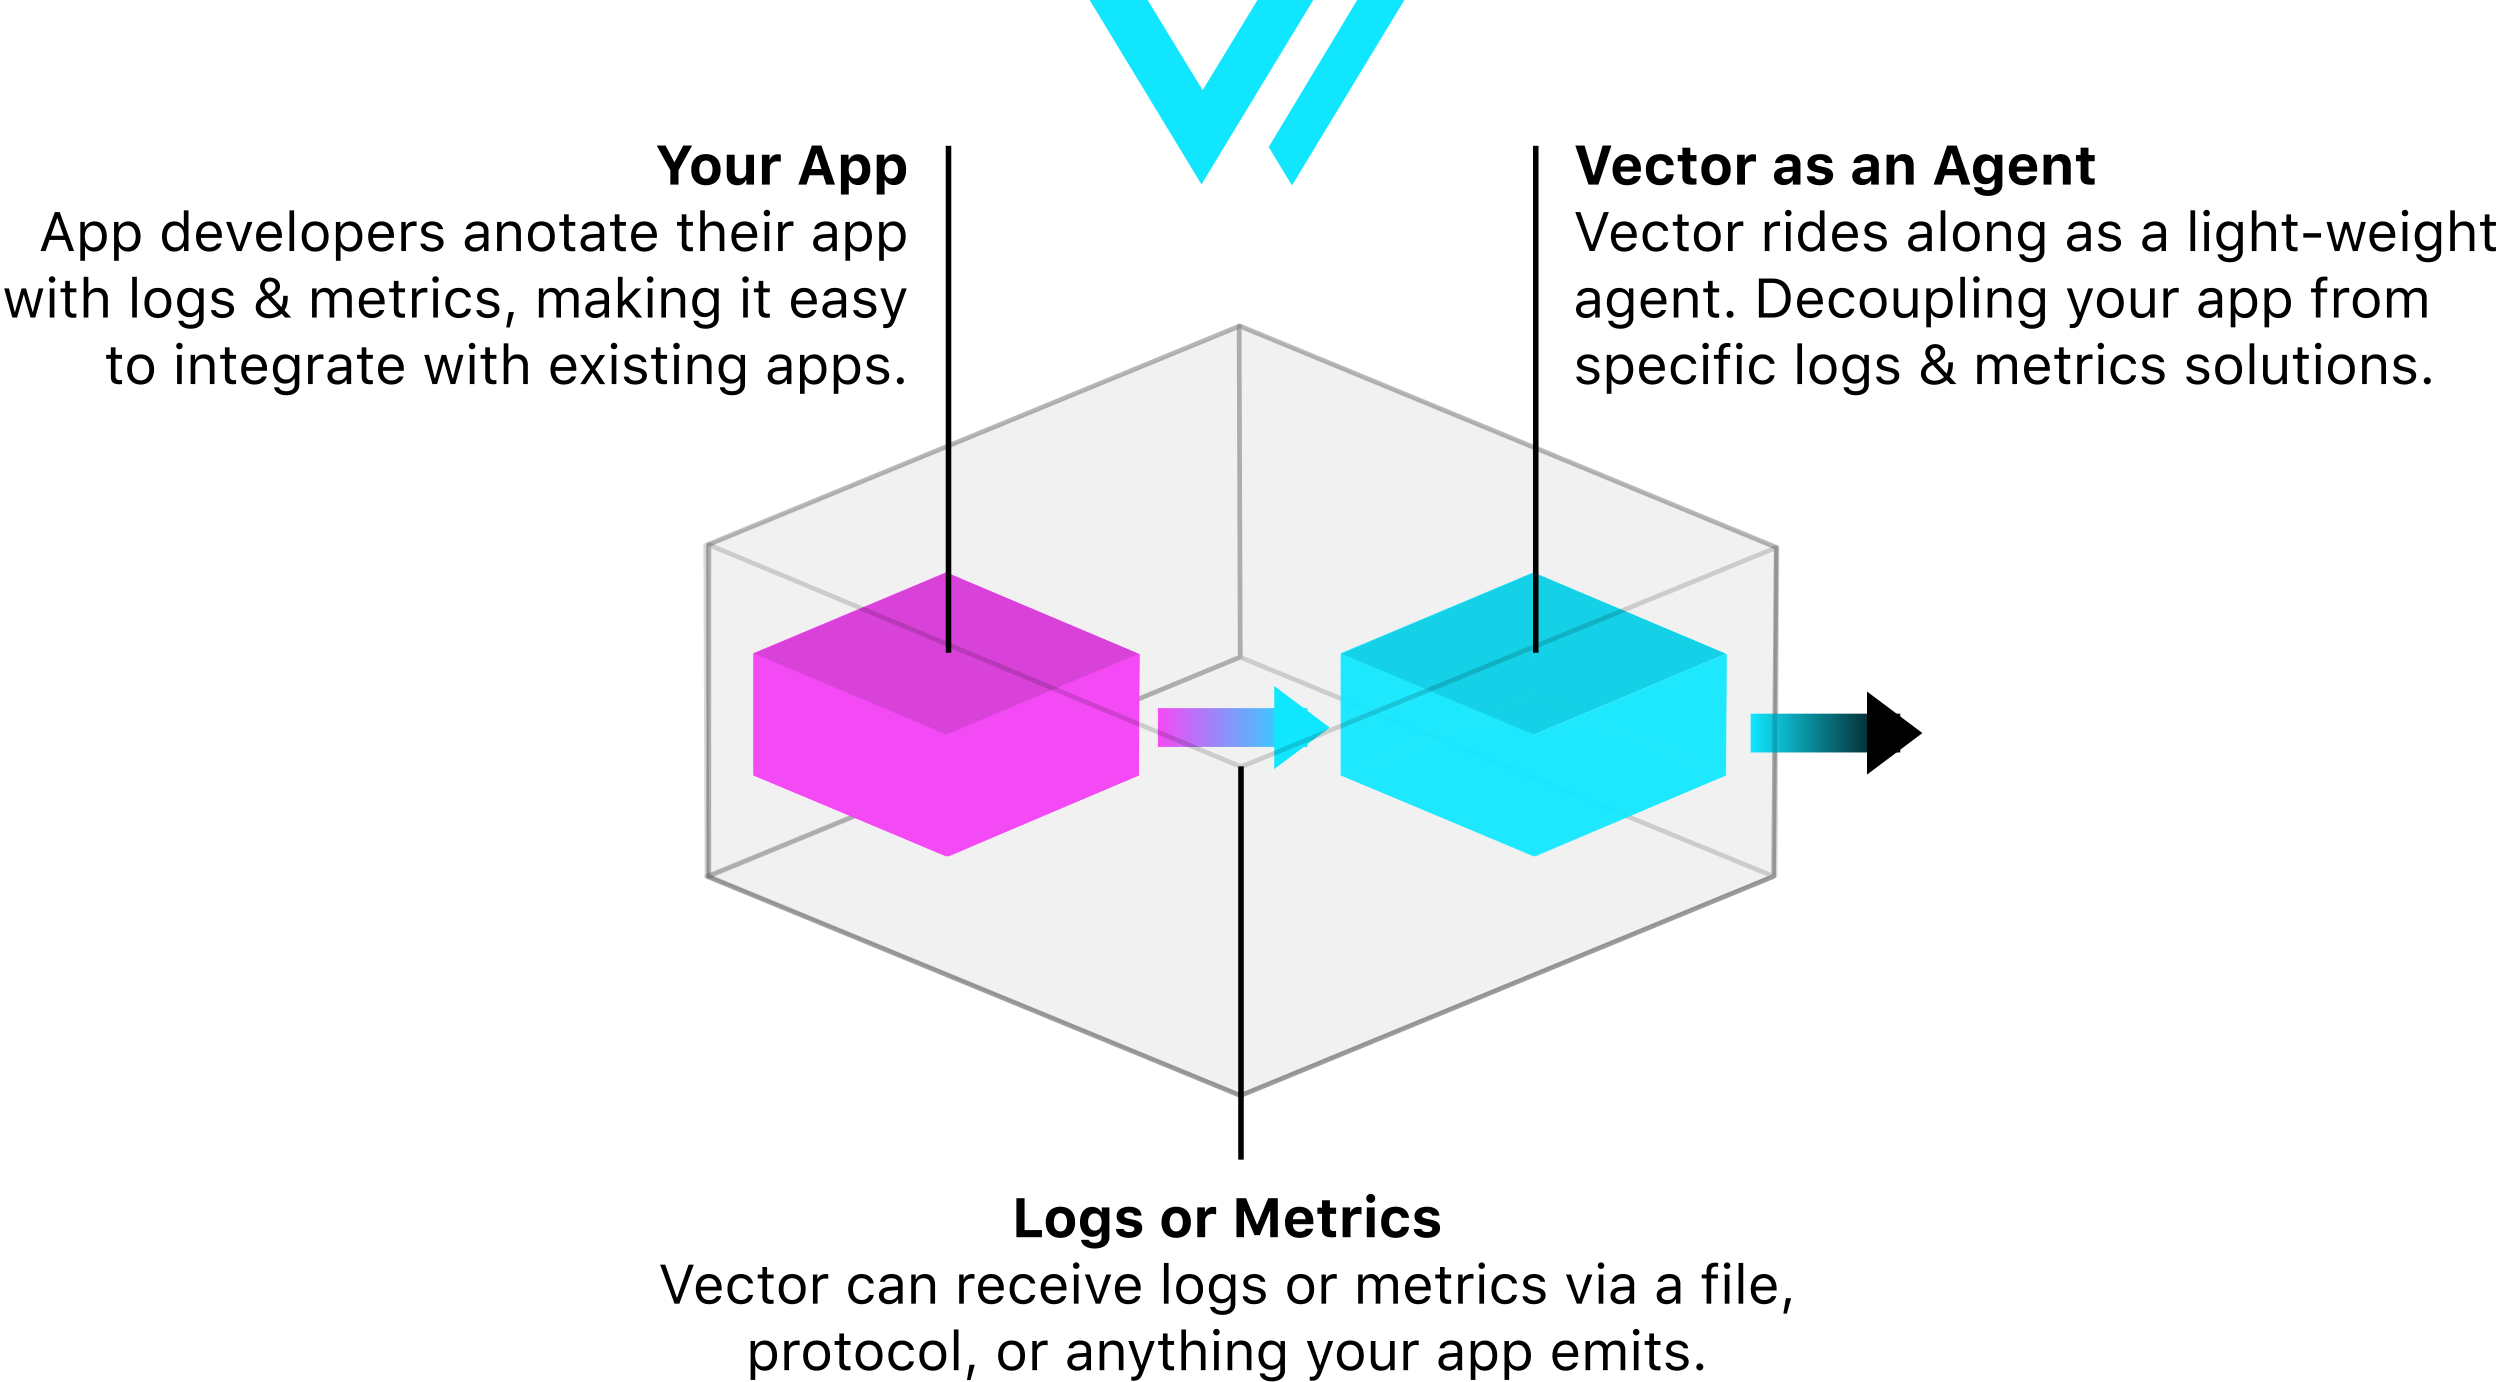 <svg xmlns="http://www.w3.org/2000/svg" width="530" height="293" viewBox="0 0 530 293"><defs><linearGradient id="a" x1="0%" x2="100%" y1="50%" y2="50%"><stop offset="0%" stop-color="#F44AF5"/><stop offset="100%" stop-color="#10E7FF"/></linearGradient><linearGradient id="b" x1="0%" x2="100%" y1="50%" y2="50%"><stop offset="0%" stop-color="#10E7FF"/><stop offset="100%" stop-color="#000"/></linearGradient></defs><g fill="none" fill-rule="evenodd"><path stroke="#000" stroke-linecap="round" stroke-linejoin="round" stroke-opacity=".153" d="M149.862 185.8l113.07 46.464L375.997 185.8l-113.067-46.47zM262.696 69.113l113.855 46.978L376 185.8 262.93 139.33z"/><path stroke="#000" stroke-linecap="round" stroke-linejoin="round" stroke-opacity=".153" d="M150.266 115.488v70.308l112.665-46.532-.235-70.15z"/><path fill="#000" fill-opacity=".058" d="M149.862 185.8l-.235-70.217L262.93 69.09l113.784 46.962-.374 69.585-113.41 46.628z"/><path stroke="#000" stroke-linecap="round" stroke-linejoin="round" stroke-opacity=".153" d="M149.862 185.8l-.235-70.217L262.93 69.09l113.784 46.962-.374 69.585-113.41 46.628z"/><path fill="#F44AF5" d="M159.912 164.412l40.71 17.144 40.71-17.144-40.71-17.146z"/><path fill="#F44AF5" d="M159.732 138.469v25.941l41.351 17.148v-25.72zM201.083 155.838l40.45-17.146-.2 25.72-40.25 17.146z"/><path fill="#F44AF5" d="M200.538 121.358l40.994 17.333-.2 25.72-40.71-17.145z"/><path fill="#F44AF5" d="M159.732 138.469v25.941l40.89-17.168-.084-25.884z"/><path fill="#F44AF5" d="M159.912 164.412l-.085-25.908 40.796-17.155 40.968 17.328-.135 25.674-40.833 17.205z"/><path fill="#000" fill-opacity=".117" d="M159.912 138.573l40.71 17.144 40.71-17.144-40.71-17.146z"/><g fill-opacity=".6"><path fill="#10E7FF" d="M284.408 164.412l40.711 17.144 40.71-17.144-40.71-17.146z"/><path fill="#10E7FF" d="M284.228 138.469v25.941l41.352 17.148v-25.72zM325.58 155.838l40.45-17.146-.2 25.72-40.25 17.146z"/><path fill="#10E7FF" d="M325.035 121.358l40.994 17.333-.2 25.72-40.71-17.145z"/><path fill="#10E7FF" d="M284.228 138.469v25.941l40.891-17.168-.084-25.884z"/><path fill="#10E7FF" d="M284.408 164.412l-.084-25.908 40.795-17.155 40.968 17.328-.134 25.674-40.834 17.205z"/><path fill="#00C1D8" d="M284.408 138.573l40.711 17.144 40.71-17.144-40.71-17.146z"/></g><g><path fill="url(#a)" fill-rule="nonzero" d="M-4.698 13.507h31.711V5.285H-4.698z" transform="translate(250.168 144.839)"/><path fill="#10E7FF" d="M281.88 154.235l-11.746 8.809v-17.618z"/></g><g><path fill="url(#b)" fill-rule="nonzero" d="M-3.523 13.507h31.71V5.285h-31.71z" transform="translate(374.664 146.013)"/><path fill="#000" d="M407.55 155.41l-11.745 8.808v-17.617z"/></g><path stroke="#000" stroke-linecap="round" stroke-linejoin="round" stroke-opacity=".153" d="M150.266 115.488v70.308l112.844 46.475v-69.708zM263.11 162.563l113.443-46.471L376 185.8 263.11 232.27z"/><g fill="#000" fill-rule="nonzero"><path d="M143.843 39.134h-1.732V36.09l-2.885-5.23h1.875l1.824 3.464h.103l1.818-3.464h1.875l-2.878 5.23v3.045zm5.815.138c-1.944 0-3.114-1.233-3.114-3.303 0-2.048 1.187-3.298 3.114-3.298 1.927 0 3.114 1.245 3.114 3.298 0 2.07-1.17 3.303-3.114 3.303zm0-1.365c.889 0 1.399-.711 1.399-1.938 0-1.216-.516-1.933-1.4-1.933-.888 0-1.399.717-1.399 1.933 0 1.233.505 1.938 1.4 1.938zm10.196-5.098v6.325h-1.617V38.12h-.103c-.298.734-.89 1.153-1.847 1.153-1.365 0-2.213-.872-2.213-2.34v-4.123h1.668v3.693c0 .872.396 1.319 1.165 1.319.831 0 1.278-.522 1.278-1.365V32.81h1.67zm1.675 6.325V32.81h1.617v1.009h.103c.167-.63.82-1.113 1.623-1.113.23 0 .51.03.654.08v1.52c-.132-.051-.522-.103-.791-.103-.912 0-1.537.54-1.537 1.428v3.504h-1.67zm13.62 0l-.625-1.973h-2.908l-.636 1.973h-1.738l2.873-8.275h2.036l2.873 8.275h-1.875zm-2.122-6.555l-1.038 3.246h2.168l-1.027-3.246h-.103zm8.895.126c1.6 0 2.58 1.216 2.58 3.264 0 2.041-.969 3.263-2.551 3.263-.906 0-1.6-.396-1.91-1.067h-.103v3.068h-1.67V32.81h1.618v1.038h.103c.344-.711 1.061-1.142 1.933-1.142zm-.568 5.133c.9 0 1.434-.7 1.434-1.87 0-1.158-.54-1.863-1.428-1.863-.889 0-1.44.71-1.44 1.87 0 1.158.551 1.863 1.434 1.863zm8.16-5.133c1.6 0 2.582 1.216 2.582 3.264 0 2.041-.97 3.263-2.552 3.263-.907 0-1.6-.396-1.91-1.067h-.103v3.068h-1.67V32.81h1.618v1.038h.103c.344-.711 1.061-1.142 1.933-1.142zm-.567 5.133c.9 0 1.434-.7 1.434-1.87 0-1.158-.54-1.863-1.428-1.863-.889 0-1.44.71-1.44 1.87 0 1.158.551 1.863 1.434 1.863zM14.62 53.228l-.831-2.368h-3.292l-.832 2.368H8.58l3.051-8.275h1.021l3.051 8.275H14.62zm-2.523-6.939L10.8 49.982h2.684l-1.296-3.693h-.092zm7.943.648c1.577 0 2.598 1.256 2.598 3.2 0 1.933-1.027 3.2-2.598 3.2-.883 0-1.595-.384-1.933-1.038h-.092v2.994h-.986v-8.247h.94v1.032h.092c.396-.71 1.136-1.14 1.979-1.14zm-.235 5.511c1.135 0 1.812-.866 1.812-2.31 0-1.446-.677-2.312-1.807-2.312-1.118 0-1.823.889-1.823 2.311 0 1.417.705 2.311 1.818 2.311zm7.392-5.51c1.577 0 2.598 1.255 2.598 3.2 0 1.932-1.027 3.2-2.598 3.2-.883 0-1.594-.385-1.933-1.039h-.092v2.994h-.986v-8.247h.94v1.032h.092c.396-.71 1.136-1.14 1.979-1.14zm-.235 5.51c1.135 0 1.812-.866 1.812-2.31 0-1.446-.677-2.312-1.807-2.312-1.118 0-1.823.889-1.823 2.311 0 1.417.705 2.311 1.818 2.311zm9.984.89c-1.583 0-2.598-1.257-2.598-3.2 0-1.94 1.027-3.2 2.598-3.2.86 0 1.589.406 1.938 1.083h.086v-3.43h.987v8.637h-.94v-.986h-.092c-.39.688-1.124 1.095-1.979 1.095zm.23-5.512c-1.125 0-1.807.872-1.807 2.311 0 1.445.677 2.311 1.806 2.311 1.124 0 1.818-.883 1.818-2.31 0-1.417-.7-2.312-1.818-2.312zm7.162-.017c-.986 0-1.674.722-1.749 1.818h3.407c-.023-1.096-.677-1.818-1.658-1.818zm1.629 3.82h.986c-.286 1.054-1.25 1.708-2.603 1.708-1.715 0-2.787-1.239-2.787-3.194 0-1.944 1.09-3.206 2.787-3.206 1.669 0 2.684 1.187 2.684 3.108v.379h-4.445v.046c.052 1.221.734 1.995 1.784 1.995.797 0 1.336-.292 1.594-.837zm7.547-4.583l-2.288 6.182h-1.01l-2.288-6.182h1.055l1.692 5.093h.092l1.692-5.093h1.055zm3.556.763c-.987 0-1.675.722-1.75 1.818h3.407c-.023-1.096-.677-1.818-1.657-1.818zm1.628 3.82h.987c-.287 1.054-1.25 1.708-2.604 1.708-1.715 0-2.787-1.239-2.787-3.194 0-1.944 1.09-3.206 2.787-3.206 1.669 0 2.684 1.187 2.684 3.108v.379h-4.445v.046c.052 1.221.735 1.995 1.784 1.995.797 0 1.336-.292 1.594-.837zm2.673 1.6v-8.637h.986v8.636h-.986zm5.442.108c-1.76 0-2.85-1.216-2.85-3.2 0-1.99 1.09-3.2 2.85-3.2s2.85 1.21 2.85 3.2c0 1.984-1.09 3.2-2.85 3.2zm0-.889c1.17 0 1.83-.849 1.83-2.31 0-1.469-.66-2.312-1.83-2.312s-1.83.843-1.83 2.311c0 1.462.66 2.311 1.83 2.311zm7.41-5.51c1.577 0 2.597 1.255 2.597 3.2 0 1.932-1.026 3.2-2.597 3.2-.884 0-1.595-.385-1.933-1.039h-.092v2.994h-.986v-8.247h.94v1.032h.092c.396-.71 1.136-1.14 1.979-1.14zm-.236 5.51c1.136 0 1.813-.866 1.813-2.31 0-1.446-.677-2.312-1.807-2.312-1.118 0-1.824.889-1.824 2.311 0 1.417.706 2.311 1.818 2.311zm6.848-4.64c-.987 0-1.675.723-1.75 1.819h3.407c-.023-1.096-.677-1.818-1.657-1.818zm1.629 3.82h.986c-.287 1.055-1.25 1.71-2.604 1.71-1.714 0-2.787-1.24-2.787-3.195 0-1.944 1.09-3.206 2.787-3.206 1.67 0 2.684 1.187 2.684 3.108v.379h-4.444v.046c.051 1.221.734 1.995 1.783 1.995.797 0 1.336-.292 1.595-.837zm2.615 1.6v-6.182h.94v.918h.092c.183-.603.895-1.027 1.715-1.027.16 0 .367.012.493.029v.986a3.96 3.96 0 00-.631-.057c-.94 0-1.623.63-1.623 1.502v3.831h-.986zm4.215-4.49c0-1.027.992-1.8 2.305-1.8 1.296 0 2.197.641 2.328 1.656h-.974c-.132-.493-.614-.82-1.36-.82-.734 0-1.307.373-1.307.924 0 .424.344.688 1.072.866l.952.229c1.164.281 1.726.786 1.726 1.675 0 1.106-1.072 1.87-2.477 1.87-1.376 0-2.323-.66-2.432-1.687h1.015c.167.522.66.855 1.451.855.832 0 1.428-.396 1.428-.964 0-.424-.32-.711-.98-.872l-1.061-.258c-1.159-.28-1.686-.78-1.686-1.674zm11.51 3.733c1.015 0 1.766-.665 1.766-1.548v-.568l-1.663.109c-.94.063-1.354.39-1.354 1.01 0 .63.534.997 1.25.997zm-.184.866c-1.199 0-2.087-.711-2.087-1.84 0-1.108.814-1.744 2.253-1.83l1.784-.11v-.561c0-.763-.476-1.182-1.4-1.182-.74 0-1.255.281-1.393.769h-.998c.132-.992 1.107-1.646 2.426-1.646 1.508 0 2.351.774 2.351 2.059v4.232h-.94v-.912h-.092c-.401.66-1.078 1.021-1.904 1.021zm4.76-.109v-6.182h.94v.975h.092c.31-.682.912-1.084 1.858-1.084 1.388 0 2.162.82 2.162 2.288v4.003h-.986v-3.762c0-1.112-.47-1.64-1.457-1.64-.986 0-1.623.66-1.623 1.743v3.66h-.986zm9.394.11c-1.761 0-2.85-1.217-2.85-3.2 0-1.99 1.089-3.2 2.85-3.2 1.76 0 2.85 1.21 2.85 3.2 0 1.983-1.09 3.2-2.85 3.2zm0-.89c1.17 0 1.83-.849 1.83-2.31 0-1.469-.66-2.312-1.83-2.312s-1.83.843-1.83 2.311c0 1.462.66 2.311 1.83 2.311zm4.811-7.002h.987v1.6h1.376v.826h-1.376v3.498c0 .728.275 1.038.917 1.038.178 0 .275-.006.459-.023v.832a3.304 3.304 0 01-.58.057c-1.272 0-1.783-.47-1.783-1.652v-3.75h-.998v-.826h.998v-1.6zm5.758 7.025c1.015 0 1.766-.665 1.766-1.548v-.568l-1.663.109c-.94.063-1.353.39-1.353 1.01 0 .63.533.997 1.25.997zm-.184.866c-1.198 0-2.087-.711-2.087-1.84 0-1.108.814-1.744 2.254-1.83l1.783-.11v-.561c0-.763-.476-1.182-1.399-1.182-.74 0-1.256.281-1.394.769h-.997c.131-.992 1.106-1.646 2.425-1.646 1.509 0 2.352.774 2.352 2.059v4.232h-.94v-.912h-.093c-.401.66-1.078 1.021-1.904 1.021zm5.173-7.891h.987v1.6h1.376v.826h-1.376v3.498c0 .728.275 1.038.917 1.038.178 0 .276-.006.459-.023v.832a3.304 3.304 0 01-.58.057c-1.272 0-1.783-.47-1.783-1.652v-3.75h-.998v-.826h.998v-1.6zm6.234 2.363c-.986 0-1.675.722-1.75 1.818h3.407c-.023-1.096-.676-1.818-1.657-1.818zm1.629 3.82h.986c-.287 1.054-1.25 1.708-2.603 1.708-1.715 0-2.788-1.239-2.788-3.194 0-1.944 1.09-3.206 2.788-3.206 1.668 0 2.683 1.187 2.683 3.108v.379h-4.444v.046c.052 1.221.734 1.995 1.783 1.995.798 0 1.337-.292 1.595-.837zm6.342-6.183h.987v1.6h1.376v.826h-1.376v3.498c0 .728.275 1.038.917 1.038.178 0 .276-.006.46-.023v.832a3.304 3.304 0 01-.58.057c-1.273 0-1.784-.47-1.784-1.652v-3.75h-.997v-.826h.997v-1.6zm3.912 7.782v-8.636h.986v3.429h.092c.31-.682.958-1.084 1.904-1.084 1.307 0 2.133.837 2.133 2.288v4.003h-.986v-3.762c0-1.095-.493-1.64-1.428-1.64-1.107 0-1.715.7-1.715 1.743v3.66h-.986zm9.382-5.42c-.987 0-1.675.723-1.75 1.819h3.407c-.023-1.096-.676-1.818-1.657-1.818zm1.629 3.82h.986c-.287 1.055-1.25 1.71-2.604 1.71-1.714 0-2.787-1.24-2.787-3.195 0-1.944 1.09-3.206 2.787-3.206 1.67 0 2.684 1.187 2.684 3.108v.379h-4.444v.046c.051 1.221.734 1.995 1.783 1.995.797 0 1.336-.292 1.595-.837zm2.638 1.6v-6.182h.986v6.182h-.986zm.493-7.375a.69.69 0 01-.688-.688.69.69 0 01.688-.688.69.69 0 01.688.688.69.69 0 01-.688.688zm2.374 7.375v-6.182h.94v.918h.092c.184-.603.895-1.027 1.715-1.027.16 0 .367.012.493.029v.986a3.96 3.96 0 00-.63-.057c-.941 0-1.624.63-1.624 1.502v3.831h-.986zm9.692-.757c1.015 0 1.766-.665 1.766-1.548v-.568l-1.663.109c-.94.063-1.353.39-1.353 1.01 0 .63.533.997 1.25.997zm-.184.866c-1.198 0-2.087-.711-2.087-1.84 0-1.108.814-1.744 2.254-1.83l1.783-.11v-.561c0-.763-.476-1.182-1.4-1.182-.739 0-1.255.281-1.393.769h-.997c.131-.992 1.106-1.646 2.425-1.646 1.509 0 2.352.774 2.352 2.059v4.232h-.94v-.912h-.093c-.401.66-1.078 1.021-1.904 1.021zm7.771-6.4c1.577 0 2.598 1.256 2.598 3.2 0 1.933-1.027 3.2-2.598 3.2-.883 0-1.594-.384-1.933-1.038h-.091v2.994h-.987v-8.247h.94v1.032h.093c.395-.71 1.135-1.14 1.978-1.14zm-.235 5.511c1.135 0 1.812-.866 1.812-2.31 0-1.446-.677-2.312-1.806-2.312-1.119 0-1.824.889-1.824 2.311 0 1.417.705 2.311 1.818 2.311zm7.392-5.51c1.577 0 2.598 1.255 2.598 3.2 0 1.932-1.026 3.2-2.598 3.2-.883 0-1.594-.385-1.932-1.039h-.092v2.994h-.987v-8.247h.94v1.032h.093c.395-.71 1.135-1.14 1.978-1.14zm-.235 5.51c1.136 0 1.812-.866 1.812-2.31 0-1.446-.676-2.312-1.806-2.312-1.118 0-1.824.889-1.824 2.311 0 1.417.706 2.311 1.818 2.311zM9.205 61.14l-1.731 6.182H6.47L5.088 62.54h-.092L3.62 67.322h-.998L.89 61.14h.998l1.216 4.943h.091l1.383-4.943h.946l1.382 4.943h.092l1.215-4.943h.993zm1.343 6.182V61.14h.986v6.182h-.986zm.493-7.375a.69.69 0 01-.688-.688.69.69 0 01.688-.688.69.69 0 01.688.688.69.69 0 01-.688.688zm2.787-.407h.986v1.6h1.377v.826h-1.377v3.498c0 .728.276 1.038.918 1.038.178 0 .275-.006.459-.023v.832a3.304 3.304 0 01-.58.057c-1.273 0-1.783-.47-1.783-1.652v-3.75h-.998v-.826h.998v-1.6zm3.911 7.782v-8.637h.986v3.43h.092c.31-.683.958-1.084 1.904-1.084 1.308 0 2.134.837 2.134 2.288v4.003h-.987V63.56c0-1.095-.493-1.64-1.428-1.64-1.107 0-1.715.7-1.715 1.743v3.66h-.986zm10.288 0v-8.637h.987v8.637h-.987zm5.443.11c-1.76 0-2.85-1.217-2.85-3.2 0-1.99 1.09-3.201 2.85-3.201s2.85 1.21 2.85 3.2c0 1.984-1.09 3.2-2.85 3.2zm0-.89c1.17 0 1.83-.849 1.83-2.31 0-1.47-.66-2.312-1.83-2.312s-1.83.843-1.83 2.311c0 1.462.66 2.311 1.83 2.311zm6.899-.183c1.147 0 1.835-.872 1.835-2.22 0-1.347-.694-2.22-1.835-2.22-1.147 0-1.79.873-1.79 2.22 0 1.348.643 2.22 1.79 2.22zm.046 3.337c-1.491 0-2.443-.67-2.593-1.691h1.044c.11.504.66.831 1.549.831 1.106 0 1.766-.545 1.766-1.457v-1.215h-.092c-.39.682-1.09 1.066-1.938 1.066-1.6 0-2.592-1.238-2.592-3.09 0-1.853 1.003-3.109 2.592-3.109.866 0 1.629.424 1.984 1.09h.092v-.981h.94v6.291c0 1.382-1.066 2.265-2.752 2.265zm4.467-6.864c0-1.027.992-1.801 2.305-1.801 1.297 0 2.197.642 2.329 1.657h-.975c-.132-.493-.614-.82-1.36-.82-.733 0-1.307.373-1.307.924 0 .424.344.688 1.073.866l.952.229c1.164.281 1.726.786 1.726 1.675 0 1.106-1.073 1.87-2.478 1.87-1.376 0-2.322-.66-2.431-1.687h1.015c.166.522.66.855 1.45.855.832 0 1.429-.396 1.429-.964 0-.424-.321-.711-.98-.872l-1.062-.258c-1.158-.28-1.686-.78-1.686-1.674zm15.576 4.49l-.763-.826c-.705.62-1.674.981-2.678.981-1.646 0-2.799-.975-2.799-2.363 0-.98.534-1.726 1.64-2.31.075-.035.23-.116.322-.161-.763-.803-1.038-1.337-1.038-1.939 0-1.06.9-1.852 2.11-1.852 1.222 0 2.11.78 2.11 1.864 0 .848-.51 1.468-1.789 2.139l2.07 2.225c.259-.516.39-1.193.39-2.225v-.144h.964v.15c0 1.284-.23 2.219-.682 2.918l1.439 1.543h-1.296zm-4.003-3.911c-.797.413-1.204.986-1.204 1.634 0 .93.75 1.56 1.858 1.56.751 0 1.525-.298 1.978-.774l-2.34-2.558a4.216 4.216 0 00-.292.138zm.562-1.141c1.01-.516 1.376-.93 1.376-1.52 0-.642-.464-1.078-1.135-1.078-.66 0-1.13.447-1.13 1.09 0 .458.235.86.889 1.508zm9.141 5.052V61.14h.94v.975h.093c.28-.688.9-1.084 1.726-1.084.837 0 1.422.442 1.709 1.084h.092c.332-.654 1.038-1.084 1.892-1.084 1.262 0 1.967.723 1.967 2.019v4.272h-.986V63.28c0-.912-.43-1.36-1.302-1.36-.86 0-1.434.643-1.434 1.429v3.974h-.986v-4.198c0-.734-.51-1.204-1.29-1.204-.81 0-1.434.7-1.434 1.571v3.831h-.987zm12.686-5.42c-.987 0-1.675.723-1.75 1.819h3.407c-.023-1.096-.677-1.818-1.657-1.818zm1.629 3.82h.986c-.287 1.055-1.25 1.71-2.604 1.71-1.714 0-2.787-1.24-2.787-3.195 0-1.944 1.09-3.206 2.787-3.206 1.67 0 2.684 1.187 2.684 3.108v.379h-4.444v.046c.051 1.221.734 1.995 1.783 1.995.797 0 1.336-.292 1.595-.837zM83.5 59.54h.986v1.6h1.376v.826h-1.376v3.498c0 .728.275 1.038.917 1.038.178 0 .276-.006.46-.023v.832a3.304 3.304 0 01-.58.057c-1.273 0-1.783-.47-1.783-1.652v-3.75h-.998v-.826h.998v-1.6zm3.853 7.782V61.14h.94v.918h.093c.183-.603.894-1.027 1.714-1.027.16 0 .367.011.494.029v.986a3.96 3.96 0 00-.631-.057c-.94 0-1.623.63-1.623 1.502v3.831h-.987zm4.496 0V61.14h.987v6.182h-.987zm.494-7.375a.69.69 0 01-.689-.688.69.69 0 01.689-.688.69.69 0 01.688.688.69.69 0 01-.688.688zm7.49 3.085h-.999c-.16-.613-.705-1.112-1.594-1.112-1.112 0-1.812.889-1.812 2.288 0 1.428.711 2.334 1.812 2.334.832 0 1.411-.384 1.594-1.084h.998c-.177 1.136-1.1 1.973-2.586 1.973-1.732 0-2.839-1.256-2.839-3.223 0-1.927 1.101-3.177 2.833-3.177 1.503 0 2.42.9 2.592 2.001zm1.313-.2c0-1.027.992-1.801 2.305-1.801 1.296 0 2.196.642 2.328 1.657h-.975c-.131-.493-.613-.82-1.359-.82-.734 0-1.307.373-1.307.924 0 .424.344.688 1.072.866l.952.229c1.164.281 1.726.786 1.726 1.675 0 1.106-1.072 1.87-2.477 1.87-1.376 0-2.323-.66-2.432-1.687h1.015c.167.522.66.855 1.451.855.832 0 1.428-.396 1.428-.964 0-.424-.32-.711-.98-.872l-1.061-.258c-1.159-.28-1.686-.78-1.686-1.674zm6.916 6.595h-.74l.545-3.263h1.095l-.9 3.263zm6.176-2.105V61.14h.94v.975h.093c.28-.688.9-1.084 1.726-1.084.837 0 1.422.442 1.709 1.084h.092c.332-.654 1.038-1.084 1.892-1.084 1.262 0 1.967.723 1.967 2.019v4.272h-.986V63.28c0-.912-.43-1.36-1.302-1.36-.86 0-1.434.643-1.434 1.429v3.974h-.986v-4.198c0-.734-.51-1.204-1.29-1.204-.81 0-1.434.7-1.434 1.571v3.831h-.987zm12.124-.757c1.015 0 1.766-.665 1.766-1.548v-.568l-1.663.109c-.94.063-1.353.39-1.353 1.01 0 .63.533.997 1.25.997zm-.184.866c-1.198 0-2.087-.711-2.087-1.84 0-1.108.814-1.744 2.254-1.83l1.783-.11v-.561c0-.763-.476-1.182-1.4-1.182-.739 0-1.255.281-1.393.769h-.998c.132-.992 1.107-1.646 2.426-1.646 1.508 0 2.351.774 2.351 2.059v4.232h-.94v-.912h-.092c-.401.66-1.078 1.021-1.904 1.021zm5.896-3.59l2.684-2.701h1.21l-2.661 2.65 2.838 3.532h-1.256l-2.316-2.896-.591.55v2.346h-.986v-8.637h.986v5.156h.092zm5.264 3.481V61.14h.987v6.182h-.987zm.493-7.375a.69.69 0 01-.688-.688.69.69 0 01.688-.688.69.69 0 01.689.688.69.69 0 01-.689.688zm2.375 7.375V61.14h.94v.975h.092c.31-.683.912-1.084 1.858-1.084 1.388 0 2.162.82 2.162 2.288v4.003h-.986V63.56c0-1.112-.47-1.64-1.457-1.64-.986 0-1.623.66-1.623 1.743v3.66h-.986zm9.353-.963c1.147 0 1.835-.872 1.835-2.22 0-1.347-.694-2.22-1.835-2.22-1.147 0-1.79.873-1.79 2.22 0 1.348.643 2.22 1.79 2.22zm.046 3.337c-1.491 0-2.443-.67-2.592-1.691h1.044c.109.504.66.831 1.548.831 1.107 0 1.766-.545 1.766-1.457v-1.215h-.091c-.39.682-1.09 1.066-1.939 1.066-1.6 0-2.592-1.238-2.592-3.09 0-1.853 1.004-3.109 2.592-3.109.866 0 1.629.424 1.985 1.09h.091v-.981h.94v6.291c0 1.382-1.066 2.265-2.752 2.265zm7.949-2.374V61.14h.986v6.182h-.986zm.493-7.375a.69.69 0 01-.688-.688.69.69 0 01.688-.688.69.69 0 01.688.688.69.69 0 01-.688.688zm2.787-.407h.986v1.6h1.377v.826h-1.377v3.498c0 .728.276 1.038.918 1.038.178 0 .275-.006.459-.023v.832a3.304 3.304 0 01-.58.057c-1.273 0-1.783-.47-1.783-1.652v-3.75h-.998v-.826h.998v-1.6zm9.634 2.363c-.986 0-1.674.722-1.749 1.818h3.407c-.023-1.096-.677-1.818-1.658-1.818zm1.63 3.82h.986c-.287 1.054-1.25 1.708-2.604 1.708-1.715 0-2.787-1.239-2.787-3.194 0-1.944 1.09-3.206 2.787-3.206 1.669 0 2.684 1.187 2.684 3.108v.379h-4.445v.046c.052 1.221.734 1.995 1.784 1.995.797 0 1.336-.292 1.594-.837zm4.518.842c1.015 0 1.767-.665 1.767-1.548v-.568l-1.664.109c-.94.063-1.353.39-1.353 1.01 0 .63.533.997 1.25.997zm-.183.866c-1.199 0-2.088-.711-2.088-1.84 0-1.108.815-1.744 2.254-1.83l1.784-.11v-.561c0-.763-.476-1.182-1.4-1.182-.74 0-1.256.281-1.393.769h-.998c.132-.992 1.107-1.646 2.426-1.646 1.508 0 2.351.774 2.351 2.059v4.232h-.94v-.912h-.092c-.402.66-1.078 1.021-1.904 1.021zm4.616-4.6c0-1.026.992-1.8 2.306-1.8 1.296 0 2.196.642 2.328 1.657h-.975c-.132-.493-.614-.82-1.36-.82-.733 0-1.307.373-1.307.924 0 .424.344.688 1.073.866l.952.229c1.164.281 1.726.786 1.726 1.675 0 1.106-1.072 1.87-2.477 1.87-1.377 0-2.323-.66-2.432-1.687h1.015c.166.522.66.855 1.45.855.832 0 1.429-.396 1.429-.964 0-.424-.321-.711-.98-.872l-1.062-.258c-1.158-.28-1.686-.78-1.686-1.674zm6.647 6.728a2.92 2.92 0 01-.442-.035v-.843c.12.023.276.029.413.029.568 0 .878-.27 1.136-1.015l.114-.367-2.288-6.188h1.067l1.697 5.087h.092l1.692-5.087h1.05l-2.415 6.56c-.527 1.434-1.02 1.859-2.116 1.859zM23.503 73.634h.986v1.6h1.376v.826H24.49v3.498c0 .728.275 1.038.918 1.038.177 0 .275-.006.458-.023v.832a3.304 3.304 0 01-.579.057c-1.273 0-1.783-.47-1.783-1.652v-3.75h-.998v-.826h.998v-1.6zm6.308 7.891c-1.76 0-2.85-1.216-2.85-3.2 0-1.99 1.09-3.2 2.85-3.2s2.85 1.21 2.85 3.2c0 1.984-1.09 3.2-2.85 3.2zm0-.889c1.17 0 1.83-.849 1.83-2.311 0-1.468-.66-2.311-1.83-2.311s-1.83.843-1.83 2.311c0 1.462.66 2.311 1.83 2.311zm7.736.78v-6.182h.987v6.182h-.987zm.493-7.375a.69.69 0 01-.688-.688.69.69 0 01.688-.688.69.69 0 01.689.688.69.69 0 01-.689.688zm2.375 7.375v-6.182h.94v.975h.092c.31-.683.912-1.084 1.858-1.084 1.388 0 2.162.82 2.162 2.288v4.003h-.986v-3.762c0-1.113-.47-1.64-1.457-1.64-.986 0-1.623.66-1.623 1.743v3.66h-.986zm7.266-7.782h.986v1.6h1.376v.826h-1.376v3.498c0 .728.275 1.038.918 1.038.177 0 .275-.006.458-.023v.832a3.304 3.304 0 01-.579.057c-1.273 0-1.783-.47-1.783-1.652v-3.75h-.998v-.826h.998v-1.6zm6.233 2.363c-.986 0-1.674.722-1.749 1.818h3.407c-.023-1.096-.677-1.818-1.658-1.818zm1.63 3.82h.986c-.287 1.054-1.25 1.708-2.604 1.708-1.715 0-2.787-1.239-2.787-3.194 0-1.944 1.09-3.206 2.787-3.206 1.669 0 2.684 1.187 2.684 3.108v.379h-4.445v.046c.052 1.221.734 1.995 1.784 1.995.797 0 1.336-.292 1.594-.837zm5.115.636c1.147 0 1.835-.872 1.835-2.22 0-1.347-.694-2.22-1.835-2.22-1.147 0-1.79.873-1.79 2.22 0 1.348.643 2.22 1.79 2.22zm.046 3.337c-1.492 0-2.444-.67-2.593-1.691h1.044c.11.504.66.831 1.549.831 1.106 0 1.766-.545 1.766-1.457v-1.215h-.092c-.39.682-1.09 1.066-1.938 1.066-1.6 0-2.592-1.238-2.592-3.09 0-1.853 1.003-3.109 2.592-3.109.866 0 1.628.424 1.984 1.09h.092v-.981h.94v6.291c0 1.382-1.066 2.265-2.752 2.265zm4.61-2.374v-6.182h.94v.918h.093c.183-.603.894-1.027 1.714-1.027.16 0 .367.011.494.029v.986a3.96 3.96 0 00-.631-.057c-.94 0-1.623.63-1.623 1.502v3.831h-.987zm6.377-.757c1.016 0 1.767-.665 1.767-1.548v-.568l-1.663.109c-.94.063-1.354.39-1.354 1.01 0 .63.534.997 1.25.997zm-.183.866c-1.199 0-2.088-.711-2.088-1.84 0-1.108.815-1.744 2.254-1.83l1.784-.11v-.561c0-.763-.476-1.182-1.4-1.182-.74 0-1.255.281-1.393.769h-.998c.132-.992 1.107-1.646 2.426-1.646 1.508 0 2.351.774 2.351 2.059v4.232h-.94v-.912h-.092c-.402.66-1.078 1.021-1.904 1.021zm5.173-7.891h.986v1.6h1.377v.826h-1.377v3.498c0 .728.275 1.038.918 1.038.178 0 .275-.006.459-.023v.832a3.304 3.304 0 01-.58.057c-1.273 0-1.783-.47-1.783-1.652v-3.75h-.998v-.826h.998v-1.6zm6.234 2.363c-.987 0-1.675.722-1.75 1.818h3.407c-.023-1.096-.677-1.818-1.657-1.818zm1.628 3.82h.987c-.287 1.054-1.25 1.708-2.604 1.708-1.715 0-2.787-1.239-2.787-3.194 0-1.944 1.09-3.206 2.787-3.206 1.669 0 2.684 1.187 2.684 3.108v.379h-4.445v.046c.052 1.221.734 1.995 1.784 1.995.797 0 1.336-.292 1.594-.837zm13.707-4.583l-1.732 6.182h-1.004l-1.382-4.783h-.092l-1.376 4.783h-.998l-1.732-6.182h.998l1.216 4.943h.091l1.383-4.943h.946l1.382 4.943h.092l1.215-4.943h.993zm1.341 6.182v-6.182h.987v6.182h-.987zm.494-7.375a.69.69 0 01-.688-.688.69.69 0 01.688-.688.69.69 0 01.688.688.69.69 0 01-.688.688zm2.787-.407h.986v1.6h1.377v.826h-1.377v3.498c0 .728.275 1.038.918 1.038.178 0 .275-.006.459-.023v.832a3.304 3.304 0 01-.58.057c-1.273 0-1.783-.47-1.783-1.652v-3.75h-.998v-.826h.998v-1.6zm3.911 7.782V72.78h.986v3.43h.092c.31-.683.958-1.084 1.904-1.084 1.308 0 2.133.837 2.133 2.288v4.003h-.986v-3.762c0-1.095-.493-1.64-1.428-1.64-1.107 0-1.715.7-1.715 1.743v3.66h-.986zm12.697-5.42c-.986 0-1.675.723-1.75 1.819h3.407c-.023-1.096-.676-1.818-1.657-1.818zm1.629 3.82h.986c-.287 1.055-1.25 1.71-2.604 1.71-1.714 0-2.787-1.24-2.787-3.195 0-1.944 1.09-3.206 2.787-3.206 1.67 0 2.684 1.187 2.684 3.108v.379h-4.444v.046c.051 1.221.734 1.995 1.783 1.995.798 0 1.337-.292 1.595-.837zm4.57-.717h-.091l-1.469 2.334h-1.118l2.116-3.09-2.139-3.092h1.176l1.468 2.3h.092l1.45-2.3h1.119l-2.099 3.051 2.128 3.131h-1.17L125.68 79.1zm3.998 2.317v-6.182h.986v6.182h-.986zm.493-7.375a.69.69 0 01-.688-.688.69.69 0 01.688-.688.69.69 0 01.688.688.69.69 0 01-.688.688zm2.23 2.885c0-1.027.993-1.801 2.306-1.801 1.296 0 2.196.642 2.328 1.657h-.975c-.132-.493-.613-.82-1.359-.82-.734 0-1.307.373-1.307.924 0 .424.344.688 1.072.866l.952.229c1.164.28 1.726.786 1.726 1.675 0 1.106-1.072 1.87-2.477 1.87-1.377 0-2.323-.66-2.432-1.687h1.015c.167.522.66.855 1.451.855.832 0 1.428-.396 1.428-.964 0-.424-.32-.711-.98-.872l-1.061-.258c-1.159-.28-1.686-.78-1.686-1.674zm6.647-3.292h.987v1.6h1.376v.826h-1.376v3.498c0 .728.275 1.038.917 1.038.178 0 .275-.006.459-.023v.832a3.304 3.304 0 01-.58.057c-1.272 0-1.783-.47-1.783-1.652v-3.75h-.998v-.826h.998v-1.6zm3.877 7.782v-6.182h.986v6.182h-.986zm.493-7.375a.69.69 0 01-.688-.688.69.69 0 01.688-.688.69.69 0 01.688.688.69.69 0 01-.688.688zm2.374 7.375v-6.182h.94v.975h.093c.31-.683.912-1.084 1.858-1.084 1.388 0 2.162.82 2.162 2.288v4.003h-.987v-3.762c0-1.113-.47-1.64-1.456-1.64-.987 0-1.623.66-1.623 1.743v3.66h-.987zm9.354-.963c1.147 0 1.835-.872 1.835-2.22 0-1.347-.694-2.22-1.835-2.22-1.147 0-1.79.873-1.79 2.22 0 1.348.643 2.22 1.79 2.22zm.046 3.337c-1.491 0-2.443-.67-2.592-1.691h1.043c.11.504.66.831 1.549.831 1.107 0 1.766-.545 1.766-1.457v-1.215h-.092c-.39.682-1.09 1.066-1.938 1.066-1.6 0-2.592-1.238-2.592-3.09 0-1.853 1.003-3.109 2.592-3.109.866 0 1.629.424 1.984 1.09h.092v-.981h.94v6.291c0 1.382-1.066 2.265-2.752 2.265zm9.83-3.13c1.014 0 1.766-.666 1.766-1.55v-.567l-1.663.109c-.94.063-1.354.39-1.354 1.01 0 .63.534.997 1.25.997zm-.184.865c-1.199 0-2.088-.711-2.088-1.84 0-1.108.815-1.744 2.254-1.83l1.784-.11v-.561c0-.763-.476-1.182-1.4-1.182-.74 0-1.256.281-1.393.769h-.998c.132-.992 1.107-1.646 2.426-1.646 1.508 0 2.351.774 2.351 2.059v4.232h-.94v-.912h-.092c-.402.66-1.078 1.021-1.904 1.021zm7.77-6.4c1.578 0 2.598 1.256 2.598 3.2 0 1.933-1.026 3.2-2.597 3.2-.884 0-1.595-.384-1.933-1.038h-.092v2.994h-.986v-8.247h.94v1.032h.092c.396-.71 1.136-1.141 1.979-1.141zm-.235 5.511c1.136 0 1.813-.866 1.813-2.311 0-1.445-.677-2.311-1.807-2.311-1.118 0-1.824.889-1.824 2.311 0 1.417.706 2.311 1.818 2.311zm7.393-5.511c1.577 0 2.598 1.256 2.598 3.2 0 1.933-1.027 3.2-2.598 3.2-.884 0-1.595-.384-1.933-1.038h-.092v2.994h-.986v-8.247h.94v1.032h.092c.396-.71 1.136-1.141 1.979-1.141zm-.235 5.511c1.135 0 1.812-.866 1.812-2.311 0-1.445-.677-2.311-1.807-2.311-1.118 0-1.823.889-1.823 2.311 0 1.417.705 2.311 1.818 2.311zm4.238-3.71c0-1.027.992-1.801 2.305-1.801 1.296 0 2.196.642 2.328 1.657h-.975c-.131-.493-.613-.82-1.359-.82-.734 0-1.307.373-1.307.924 0 .424.344.688 1.072.866l.952.229c1.164.28 1.726.786 1.726 1.675 0 1.106-1.072 1.87-2.477 1.87-1.377 0-2.323-.66-2.432-1.687h1.015c.167.522.66.855 1.451.855.832 0 1.428-.396 1.428-.964 0-.424-.32-.711-.98-.872l-1.061-.258c-1.159-.28-1.686-.78-1.686-1.674zm7.105 4.547a.751.751 0 01-.745-.745.744.744 0 111.491 0 .748.748 0 01-.746.745zM338.862 39.134h-2.093l-2.799-8.275h1.956l1.88 6.325h.104l1.846-6.325h1.864l-2.758 8.275zm6.05-5.184c-.774 0-1.319.539-1.376 1.36h2.695c-.034-.838-.539-1.36-1.319-1.36zm1.353 3.383h1.555c-.247 1.188-1.342 1.939-2.89 1.939-1.928 0-3.063-1.216-3.063-3.269 0-2.059 1.158-3.332 3.04-3.332 1.863 0 2.964 1.187 2.964 3.194v.51h-4.341v.087c.023.94.573 1.525 1.445 1.525.66 0 1.113-.235 1.29-.654zm8.568-2.293h-1.56c-.114-.603-.544-.998-1.255-.998-.9 0-1.406.67-1.406 1.915 0 1.262.51 1.944 1.406 1.944.682 0 1.13-.332 1.255-.957h1.56c-.137 1.416-1.17 2.328-2.815 2.328-1.973 0-3.092-1.193-3.092-3.315 0-2.099 1.113-3.286 3.092-3.286 1.674 0 2.678.93 2.815 2.369zm1.835-3.734h1.67v1.566h1.313v1.313h-1.314v2.845c0 .55.253.802.82.802.218 0 .333-.005.494-.023v1.274a4.66 4.66 0 01-.838.074c-1.537 0-2.145-.499-2.145-1.732v-3.24h-.986v-1.313h.986v-1.566zm7.129 7.966c-1.944 0-3.114-1.233-3.114-3.303 0-2.048 1.187-3.298 3.114-3.298 1.927 0 3.114 1.245 3.114 3.298 0 2.07-1.17 3.303-3.114 3.303zm0-1.365c.889 0 1.4-.711 1.4-1.938 0-1.216-.517-1.933-1.4-1.933-.889 0-1.4.717-1.4 1.933 0 1.233.505 1.938 1.4 1.938zm4.473 1.227V32.81h1.617v1.009h.104c.166-.63.82-1.113 1.622-1.113.23 0 .51.03.654.08v1.52c-.132-.051-.522-.103-.791-.103-.912 0-1.537.54-1.537 1.428v3.504h-1.669zm10.42-1.158c.774 0 1.36-.493 1.36-1.136v-.464l-1.28.08c-.716.052-1.066.31-1.066.763 0 .47.407.757.986.757zm-.55 1.256c-1.216 0-2.07-.746-2.07-1.904 0-1.147.877-1.812 2.448-1.904l1.531-.092v-.516c0-.528-.378-.826-1.066-.826-.602 0-1.004.207-1.141.585h-1.537c.109-1.17 1.181-1.904 2.77-1.904 1.674 0 2.62.791 2.62 2.145v4.318h-1.617v-.826h-.103c-.327.58-1.015.924-1.835.924zm5.052-4.565c0-1.199 1.055-1.996 2.632-1.996 1.606 0 2.552.671 2.644 1.881h-1.542c-.086-.407-.47-.66-1.09-.66-.597 0-1.038.27-1.038.672 0 .31.27.498.854.63l1.188.258c1.227.27 1.777.786 1.777 1.732 0 1.262-1.13 2.088-2.787 2.088-1.669 0-2.678-.683-2.793-1.898h1.629c.126.43.533.676 1.199.676.648 0 1.095-.27 1.095-.676 0-.31-.24-.5-.797-.62l-1.147-.258c-1.227-.27-1.824-.854-1.824-1.83zm12.106 3.309c.775 0 1.36-.493 1.36-1.136v-.464l-1.28.08c-.716.052-1.066.31-1.066.763 0 .47.407.757.986.757zm-.55 1.256c-1.216 0-2.07-.746-2.07-1.904 0-1.147.877-1.812 2.448-1.904l1.532-.092v-.516c0-.528-.379-.826-1.067-.826-.602 0-1.004.207-1.141.585h-1.537c.109-1.17 1.181-1.904 2.77-1.904 1.674 0 2.62.791 2.62 2.145v4.318h-1.617v-.826h-.103c-.327.58-1.015.924-1.835.924zm5.196-.098V32.81h1.617v1.015h.103c.293-.711.935-1.153 1.87-1.153 1.405 0 2.162.86 2.162 2.374v4.09h-1.67V35.44c0-.872-.372-1.33-1.163-1.33-.775 0-1.25.544-1.25 1.376v3.647h-1.67zm15.88 0l-.626-1.973h-2.907l-.637 1.973h-1.737l2.873-8.275h2.036l2.873 8.275h-1.876zm-2.122-6.555l-1.038 3.246h2.167l-1.026-3.246h-.103zm7.707 5.144c.906 0 1.445-.693 1.445-1.806s-.544-1.812-1.445-1.812c-.9 0-1.422.7-1.422 1.806 0 1.119.516 1.812 1.422 1.812zm-.023 3.808c-1.68 0-2.793-.74-2.896-1.852h1.652c.086.39.556.637 1.279.637.894 0 1.416-.413 1.416-1.124v-1.17h-.103c-.35.665-1.015 1.02-1.904 1.02-1.577 0-2.558-1.221-2.558-3.125 0-1.961.987-3.212 2.592-3.212.855 0 1.583.425 1.922 1.119h.103v-1.015h1.617v6.302c0 1.486-1.21 2.42-3.12 2.42zm7.53-7.581c-.774 0-1.319.539-1.376 1.36h2.695c-.034-.838-.539-1.36-1.319-1.36zm1.354 3.383h1.554c-.247 1.188-1.342 1.939-2.89 1.939-1.928 0-3.063-1.216-3.063-3.269 0-2.059 1.158-3.332 3.04-3.332 1.863 0 2.964 1.187 2.964 3.194v.51h-4.341v.087c.023.94.573 1.525 1.445 1.525.66 0 1.113-.235 1.29-.654zm2.97 1.801V32.81h1.617v1.015h.104c.292-.711.934-1.153 1.87-1.153 1.404 0 2.161.86 2.161 2.374v4.09h-1.669V35.44c0-.872-.372-1.33-1.164-1.33-.774 0-1.25.544-1.25 1.376v3.647h-1.669zm7.845-7.828h1.67v1.566h1.313v1.313h-1.314v2.845c0 .55.253.802.82.802.218 0 .333-.005.494-.023v1.274a4.66 4.66 0 01-.838.074c-1.537 0-2.145-.499-2.145-1.732v-3.24h-.986v-1.313h.986v-1.566zm-103.06 21.922h-1.021l-3.051-8.275h1.084l2.431 6.939h.092l2.432-6.94h1.083l-3.05 8.276zm6.268-5.42c-.987 0-1.675.723-1.75 1.819h3.407c-.023-1.096-.677-1.818-1.657-1.818zm1.628 3.82h.987c-.287 1.055-1.25 1.71-2.604 1.71-1.715 0-2.787-1.24-2.787-3.195 0-1.944 1.09-3.206 2.787-3.206 1.669 0 2.684 1.187 2.684 3.108v.379h-4.444v.046c.051 1.221.734 1.995 1.783 1.995.797 0 1.336-.292 1.594-.837zm7.731-2.69h-.998c-.16-.613-.705-1.112-1.594-1.112-1.113 0-1.812.889-1.812 2.288 0 1.428.71 2.334 1.812 2.334.831 0 1.41-.384 1.594-1.084h.998c-.178 1.136-1.101 1.973-2.586 1.973-1.732 0-2.84-1.256-2.84-3.223 0-1.927 1.102-3.177 2.834-3.177 1.502 0 2.42.9 2.592 2.002zm1.984-3.492h.987v1.6h1.376v.826h-1.376v3.498c0 .728.275 1.038.917 1.038.178 0 .275-.006.459-.023v.832a3.304 3.304 0 01-.58.057c-1.272 0-1.783-.47-1.783-1.652v-3.75h-.998v-.826h.998v-1.6zm6.309 7.891c-1.761 0-2.85-1.216-2.85-3.2 0-1.99 1.089-3.2 2.85-3.2 1.76 0 2.85 1.21 2.85 3.2 0 1.984-1.09 3.2-2.85 3.2zm0-.889c1.17 0 1.829-.849 1.829-2.31 0-1.469-.66-2.312-1.83-2.312s-1.829.843-1.829 2.311c0 1.462.66 2.311 1.83 2.311zm4.398.78v-6.182h.94v.918h.092c.184-.603.895-1.027 1.715-1.027.16 0 .367.012.493.029v.986a3.96 3.96 0 00-.63-.057c-.941 0-1.623.63-1.623 1.502v3.831h-.987zm7.788 0v-6.182h.94v.918h.092c.184-.603.895-1.027 1.715-1.027.16 0 .367.012.493.029v.986a3.96 3.96 0 00-.63-.057c-.941 0-1.624.63-1.624 1.502v3.831h-.986zm4.496 0v-6.182h.987v6.182h-.987zm.493-7.375a.69.69 0 01-.688-.688.69.69 0 01.688-.688.69.69 0 01.689.688.69.69 0 01-.689.688zm4.663 7.484c-1.583 0-2.598-1.256-2.598-3.2 0-1.938 1.026-3.2 2.598-3.2.86 0 1.588.407 1.938 1.084h.086v-3.43h.987v8.637h-.94v-.986h-.093c-.39.688-1.124 1.095-1.978 1.095zm.23-5.511c-1.125 0-1.807.872-1.807 2.311 0 1.445.676 2.311 1.806 2.311 1.124 0 1.818-.883 1.818-2.31 0-1.417-.7-2.312-1.818-2.312zm7.162-.017c-.986 0-1.675.722-1.75 1.818h3.407c-.023-1.096-.676-1.818-1.657-1.818zm1.629 3.82h.986c-.287 1.054-1.25 1.708-2.603 1.708-1.715 0-2.788-1.239-2.788-3.194 0-1.944 1.09-3.206 2.788-3.206 1.668 0 2.683 1.187 2.683 3.108v.379h-4.444v.046c.052 1.221.734 1.995 1.783 1.995.798 0 1.337-.292 1.595-.837zm2.471-2.891c0-1.027.993-1.8 2.306-1.8 1.296 0 2.196.641 2.328 1.656h-.975c-.132-.493-.613-.82-1.359-.82-.734 0-1.307.373-1.307.924 0 .424.344.688 1.072.866l.952.229c1.164.281 1.726.786 1.726 1.675 0 1.106-1.072 1.87-2.477 1.87-1.377 0-2.323-.66-2.432-1.687h1.015c.167.522.66.855 1.451.855.832 0 1.428-.396 1.428-.964 0-.424-.321-.711-.98-.872l-1.061-.258c-1.159-.28-1.687-.78-1.687-1.674zm11.51 3.733c1.015 0 1.767-.665 1.767-1.548v-.568l-1.663.109c-.941.063-1.354.39-1.354 1.01 0 .63.533.997 1.25.997zm-.183.866c-1.199 0-2.088-.711-2.088-1.84 0-1.108.815-1.744 2.254-1.83l1.784-.11v-.561c0-.763-.476-1.182-1.4-1.182-.74 0-1.256.281-1.393.769h-.998c.132-.992 1.107-1.646 2.426-1.646 1.508 0 2.351.774 2.351 2.059v4.232h-.94v-.912h-.092c-.402.66-1.078 1.021-1.904 1.021zm4.817-.109v-8.636h.986v8.636h-.986zm5.442.11c-1.76 0-2.85-1.217-2.85-3.2 0-1.99 1.09-3.2 2.85-3.2 1.761 0 2.85 1.21 2.85 3.2 0 1.983-1.089 3.2-2.85 3.2zm0-.89c1.17 0 1.83-.849 1.83-2.31 0-1.469-.66-2.312-1.83-2.312s-1.829.843-1.829 2.311c0 1.462.66 2.311 1.83 2.311zm4.4.78v-6.182h.94v.975h.091c.31-.682.912-1.084 1.858-1.084 1.388 0 2.162.82 2.162 2.288v4.003h-.986v-3.762c0-1.112-.47-1.64-1.457-1.64-.986 0-1.623.66-1.623 1.743v3.66h-.986zm9.353-.963c1.147 0 1.835-.872 1.835-2.22 0-1.347-.694-2.219-1.835-2.219-1.147 0-1.79.872-1.79 2.22 0 1.347.643 2.219 1.79 2.219zm.045 3.337c-1.49 0-2.443-.67-2.592-1.691h1.044c.109.504.66.831 1.548.831 1.107 0 1.767-.545 1.767-1.456V52.07h-.092c-.39.682-1.09 1.066-1.938 1.066-1.6 0-2.592-1.238-2.592-3.09 0-1.853 1.003-3.109 2.592-3.109.866 0 1.628.424 1.984 1.09h.092v-.981h.94v6.291c0 1.382-1.066 2.265-2.753 2.265zm9.83-3.13c1.015 0 1.766-.666 1.766-1.55v-.567l-1.663.109c-.94.063-1.353.39-1.353 1.01 0 .63.533.997 1.25.997zm-.184.865c-1.198 0-2.087-.711-2.087-1.84 0-1.108.814-1.744 2.254-1.83l1.783-.11v-.561c0-.763-.476-1.182-1.399-1.182-.74 0-1.256.281-1.394.769h-.997c.132-.992 1.106-1.646 2.425-1.646 1.509 0 2.352.774 2.352 2.059v4.232h-.94v-.912h-.093c-.401.66-1.078 1.021-1.904 1.021zm4.617-4.6c0-1.026.992-1.8 2.305-1.8 1.297 0 2.197.642 2.329 1.657h-.975c-.132-.493-.614-.82-1.36-.82-.733 0-1.307.373-1.307.924 0 .424.344.688 1.073.866l.952.229c1.164.281 1.726.786 1.726 1.675 0 1.106-1.073 1.87-2.478 1.87-1.376 0-2.322-.66-2.431-1.687h1.015c.166.522.66.855 1.45.855.832 0 1.429-.396 1.429-.964 0-.424-.321-.711-.981-.872l-1.06-.258c-1.16-.28-1.687-.78-1.687-1.674zm11.51 3.734c1.015 0 1.766-.665 1.766-1.548v-.568l-1.663.109c-.94.063-1.353.39-1.353 1.01 0 .63.533.997 1.25.997zm-.184.866c-1.198 0-2.087-.711-2.087-1.84 0-1.108.814-1.744 2.254-1.83l1.783-.11v-.561c0-.763-.476-1.182-1.4-1.182-.739 0-1.255.281-1.393.769h-.998c.132-.992 1.107-1.646 2.426-1.646 1.509 0 2.352.774 2.352 2.059v4.232h-.94v-.912h-.093c-.401.66-1.078 1.021-1.904 1.021zm8.132-.109v-8.636h.987v8.636h-.987zm2.925 0v-6.182h.987v6.182h-.987zm.493-7.375a.69.69 0 01-.688-.688.69.69 0 01.688-.688.69.69 0 01.689.688.69.69 0 01-.689.688zm4.875 6.412c1.147 0 1.835-.872 1.835-2.22 0-1.347-.694-2.219-1.835-2.219-1.147 0-1.79.872-1.79 2.22 0 1.347.643 2.219 1.79 2.219zm.046 3.337c-1.491 0-2.443-.67-2.592-1.691h1.043c.11.504.66.831 1.549.831 1.107 0 1.766-.545 1.766-1.456V52.07h-.092c-.39.682-1.09 1.066-1.938 1.066-1.6 0-2.592-1.238-2.592-3.09 0-1.853 1.003-3.109 2.592-3.109.866 0 1.629.424 1.984 1.09h.092v-.981h.94v6.291c0 1.382-1.066 2.265-2.752 2.265zm4.668-2.374v-8.636h.986v3.429h.092c.31-.682.958-1.084 1.904-1.084 1.308 0 2.133.837 2.133 2.288v4.003h-.986v-3.762c0-1.095-.493-1.64-1.428-1.64-1.107 0-1.715.7-1.715 1.743v3.66h-.986zm7.33-7.782h.986v1.6h1.376v.826h-1.376v3.498c0 .728.275 1.038.917 1.038.178 0 .275-.006.459-.023v.832a3.304 3.304 0 01-.58.057c-1.272 0-1.783-.47-1.783-1.652v-3.75h-.998v-.826h.998v-1.6zm7.345 4.92H488.3v-.934h3.762v.934zm9.48-3.32l-1.732 6.182h-1.003l-1.382-4.783h-.092l-1.377 4.783h-.997l-1.732-6.182h.998l1.215 4.943h.092l1.382-4.943h.946l1.383 4.943h.091l1.216-4.943h.992zm3.556.763c-.987 0-1.675.722-1.75 1.818h3.407c-.023-1.096-.677-1.818-1.657-1.818zm1.628 3.82h.987c-.287 1.054-1.25 1.708-2.604 1.708-1.714 0-2.787-1.239-2.787-3.194 0-1.944 1.09-3.206 2.787-3.206 1.67 0 2.684 1.187 2.684 3.108v.379h-4.444v.046c.051 1.221.734 1.995 1.783 1.995.797 0 1.336-.292 1.594-.837zm2.639 1.6v-6.183h.986v6.182h-.986zm.493-7.376a.69.69 0 01-.688-.688.69.69 0 01.688-.688.69.69 0 01.688.688.69.69 0 01-.688.688zm4.874 6.412c1.147 0 1.835-.872 1.835-2.22 0-1.347-.693-2.219-1.835-2.219-1.147 0-1.789.872-1.789 2.22 0 1.347.642 2.219 1.79 2.219zm.046 3.337c-1.49 0-2.443-.67-2.592-1.691h1.044c.109.504.66.831 1.548.831 1.107 0 1.767-.545 1.767-1.456V52.07h-.092c-.39.682-1.09 1.066-1.939 1.066-1.6 0-2.592-1.238-2.592-3.09 0-1.853 1.004-3.109 2.592-3.109.866 0 1.63.424 1.985 1.09h.091v-.981h.94v6.291c0 1.382-1.066 2.265-2.752 2.265zm4.668-2.374v-8.636h.987v3.429h.092c.31-.682.957-1.084 1.903-1.084 1.308 0 2.134.837 2.134 2.288v4.003h-.987v-3.762c0-1.095-.493-1.64-1.428-1.64-1.106 0-1.714.7-1.714 1.743v3.66h-.987zm7.33-7.782h.986v1.6h1.376v.826h-1.376v3.498c0 .728.275 1.038.917 1.038.178 0 .276-.006.46-.023v.832a3.304 3.304 0 01-.58.057c-1.273 0-1.783-.47-1.783-1.652v-3.75h-.998v-.826h.998v-1.6zM336.39 66.566c1.015 0 1.766-.666 1.766-1.55v-.567l-1.663.109c-.94.063-1.353.39-1.353 1.01 0 .63.533.997 1.25.997zm-.183.865c-1.199 0-2.088-.711-2.088-1.84 0-1.108.814-1.744 2.254-1.83l1.783-.11v-.561c0-.763-.476-1.182-1.399-1.182-.74 0-1.256.281-1.393.769h-.998c.132-.992 1.106-1.646 2.425-1.646 1.509 0 2.352.774 2.352 2.059v4.232h-.94v-.912h-.092c-.402.66-1.079 1.021-1.904 1.021zm7.26-1.072c1.147 0 1.835-.872 1.835-2.22 0-1.347-.694-2.22-1.835-2.22-1.147 0-1.79.873-1.79 2.22 0 1.348.643 2.22 1.79 2.22zm.046 3.337c-1.491 0-2.443-.67-2.592-1.691h1.043c.11.504.66.831 1.549.831 1.107 0 1.766-.545 1.766-1.457v-1.215h-.092c-.39.682-1.09 1.066-1.938 1.066-1.6 0-2.592-1.238-2.592-3.09 0-1.853 1.003-3.109 2.592-3.109.866 0 1.629.424 1.984 1.09h.092v-.981h.94v6.291c0 1.382-1.066 2.265-2.752 2.265zm7.077-7.793c-.987 0-1.675.722-1.75 1.818h3.407c-.023-1.096-.677-1.818-1.657-1.818zm1.628 3.82h.987c-.287 1.054-1.25 1.708-2.604 1.708-1.715 0-2.787-1.239-2.787-3.194 0-1.944 1.09-3.206 2.787-3.206 1.669 0 2.684 1.187 2.684 3.108v.379h-4.445v.046c.052 1.221.734 1.995 1.784 1.995.797 0 1.336-.292 1.594-.837zm2.615 1.6V61.14h.94v.975h.093c.31-.683.911-1.084 1.858-1.084 1.388 0 2.162.82 2.162 2.288v4.003h-.987V63.56c0-1.112-.47-1.64-1.456-1.64-.987 0-1.623.66-1.623 1.743v3.66h-.987zm7.266-7.783h.987v1.6h1.376v.826h-1.376v3.498c0 .728.275 1.038.917 1.038.178 0 .276-.006.46-.023v.832a3.304 3.304 0 01-.58.057c-1.273 0-1.784-.47-1.784-1.652v-3.75h-.997v-.826h.997v-1.6zm4.669 7.84a.751.751 0 01-.746-.746c0-.413.338-.746.746-.746.412 0 .745.333.745.746a.748.748 0 01-.745.745zm6.113-8.333h2.839c2.454 0 3.905 1.531 3.905 4.135 0 2.609-1.445 4.14-3.905 4.14h-2.84v-8.275zm1.032.929v6.417h1.738c1.846 0 2.919-1.181 2.919-3.2 0-2.024-1.084-3.217-2.92-3.217h-1.737zm9.841 1.927c-.986 0-1.674.722-1.749 1.818h3.407c-.023-1.096-.677-1.818-1.658-1.818zm1.629 3.82h.986c-.286 1.054-1.25 1.708-2.603 1.708-1.715 0-2.788-1.239-2.788-3.194 0-1.944 1.09-3.206 2.788-3.206 1.668 0 2.684 1.187 2.684 3.108v.379h-4.445v.046c.052 1.221.734 1.995 1.784 1.995.797 0 1.336-.292 1.594-.837zm7.73-2.69h-.997c-.161-.614-.706-1.113-1.595-1.113-1.112 0-1.812.889-1.812 2.288 0 1.428.711 2.334 1.812 2.334.832 0 1.411-.384 1.595-1.084h.997c-.177 1.136-1.1 1.973-2.586 1.973-1.732 0-2.839-1.256-2.839-3.223 0-1.927 1.101-3.177 2.833-3.177 1.503 0 2.42.9 2.592 2.001zm3.998 4.398c-1.761 0-2.85-1.216-2.85-3.2 0-1.99 1.089-3.2 2.85-3.2 1.76 0 2.85 1.21 2.85 3.2 0 1.984-1.09 3.2-2.85 3.2zm0-.889c1.17 0 1.829-.849 1.829-2.31 0-1.47-.66-2.312-1.83-2.312s-1.829.843-1.829 2.311c0 1.462.66 2.311 1.83 2.311zm9.399-5.402v6.182h-.94v-.969h-.092c-.31.688-.97 1.078-1.916 1.078-1.388 0-2.11-.826-2.11-2.288V61.14h.986v3.762c0 1.113.413 1.629 1.4 1.629 1.09 0 1.686-.648 1.686-1.732V61.14h.986zm4.869-.109c1.577 0 2.598 1.256 2.598 3.2 0 1.933-1.027 3.2-2.598 3.2-.883 0-1.594-.384-1.933-1.038h-.091v2.994h-.987V61.14h.94v1.032h.092c.396-.71 1.136-1.141 1.979-1.141zm-.235 5.511c1.135 0 1.812-.866 1.812-2.31 0-1.446-.677-2.312-1.806-2.312-1.119 0-1.824.889-1.824 2.311 0 1.417.705 2.311 1.818 2.311zm4.439.78v-8.637h.986v8.637h-.986zm2.924 0V61.14h.987v6.182h-.987zm.494-7.375a.69.69 0 01-.689-.688.69.69 0 01.689-.688.69.69 0 01.688.688.69.69 0 01-.688.688zm2.374 7.375V61.14h.94v.975h.092c.31-.683.912-1.084 1.858-1.084 1.388 0 2.162.82 2.162 2.288v4.003h-.986V63.56c0-1.112-.47-1.64-1.457-1.64-.986 0-1.623.66-1.623 1.743v3.66h-.986zm9.353-.963c1.147 0 1.835-.872 1.835-2.22 0-1.347-.693-2.22-1.835-2.22-1.147 0-1.789.873-1.789 2.22 0 1.348.642 2.22 1.79 2.22zm.046 3.337c-1.49 0-2.443-.67-2.592-1.691h1.044c.109.504.66.831 1.548.831 1.107 0 1.767-.545 1.767-1.457v-1.215h-.092c-.39.682-1.09 1.066-1.939 1.066-1.6 0-2.592-1.238-2.592-3.09 0-1.853 1.004-3.109 2.592-3.109.866 0 1.63.424 1.985 1.09h.091v-.981h.94v6.291c0 1.382-1.066 2.265-2.752 2.265zm8.453-.137a2.92 2.92 0 01-.441-.035v-.843c.12.023.275.029.413.029.567 0 .877-.27 1.135-1.015l.115-.367-2.288-6.188h1.066l1.698 5.087h.092l1.691-5.087h1.05l-2.415 6.56c-.527 1.434-1.02 1.859-2.116 1.859zm8.161-2.128c-1.76 0-2.85-1.216-2.85-3.2 0-1.99 1.09-3.2 2.85-3.2s2.85 1.21 2.85 3.2c0 1.984-1.09 3.2-2.85 3.2zm0-.889c1.17 0 1.83-.849 1.83-2.31 0-1.47-.66-2.312-1.83-2.312s-1.83.843-1.83 2.311c0 1.462.66 2.311 1.83 2.311zm9.4-5.402v6.182h-.941v-.969h-.092c-.31.688-.969 1.078-1.915 1.078-1.388 0-2.11-.826-2.11-2.288V61.14h.986v3.762c0 1.113.413 1.629 1.399 1.629 1.09 0 1.686-.648 1.686-1.732V61.14h.986zm1.858 6.182V61.14h.94v.918h.092c.183-.603.894-1.027 1.715-1.027.16 0 .367.011.493.029v.986a3.96 3.96 0 00-.631-.057c-.94 0-1.623.63-1.623 1.502v3.831h-.986zm9.691-.757c1.015 0 1.767-.665 1.767-1.548v-.568l-1.663.109c-.94.063-1.354.39-1.354 1.01 0 .63.534.997 1.25.997zm-.183.866c-1.199 0-2.088-.711-2.088-1.84 0-1.108.815-1.744 2.254-1.83l1.784-.11v-.561c0-.763-.476-1.182-1.4-1.182-.74 0-1.255.281-1.393.769h-.998c.132-.992 1.107-1.646 2.426-1.646 1.508 0 2.351.774 2.351 2.059v4.232h-.94v-.912h-.092c-.402.66-1.078 1.021-1.904 1.021zm7.77-6.4c1.578 0 2.599 1.256 2.599 3.2 0 1.933-1.027 3.2-2.598 3.2-.884 0-1.595-.384-1.933-1.038h-.092v2.994h-.986V61.14h.94v1.032h.092c.396-.71 1.136-1.141 1.979-1.141zm-.235 5.511c1.136 0 1.813-.866 1.813-2.31 0-1.446-.677-2.312-1.807-2.312-1.118 0-1.823.889-1.823 2.311 0 1.417.705 2.311 1.817 2.311zm7.393-5.511c1.577 0 2.598 1.256 2.598 3.2 0 1.933-1.027 3.2-2.598 3.2-.883 0-1.595-.384-1.933-1.038h-.092v2.994h-.986V61.14h.94v1.032h.092c.396-.71 1.136-1.141 1.979-1.141zm-.235 5.511c1.135 0 1.812-.866 1.812-2.31 0-1.446-.677-2.312-1.807-2.312-1.118 0-1.823.889-1.823 2.311 0 1.417.705 2.311 1.818 2.311zm8.109.78v-5.356h-1.027v-.826h1.027v-.688c0-1.233.619-1.824 1.795-1.824.24 0 .458.017.665.057v.803a2.715 2.715 0 00-.465-.028c-.71 0-1.009.344-1.009 1.02v.66h1.417v.826h-1.417v5.356h-.986zm3.836 0V61.14h.94v.918h.093c.183-.603.894-1.027 1.714-1.027.16 0 .367.011.493.029v.986a3.96 3.96 0 00-.63-.057c-.94 0-1.623.63-1.623 1.502v3.831h-.987zm6.842.11c-1.76 0-2.85-1.217-2.85-3.2 0-1.99 1.09-3.201 2.85-3.201s2.85 1.21 2.85 3.2c0 1.984-1.09 3.2-2.85 3.2zm0-.89c1.17 0 1.83-.849 1.83-2.31 0-1.47-.66-2.312-1.83-2.312s-1.83.843-1.83 2.311c0 1.462.66 2.311 1.83 2.311zm4.399.78V61.14h.94v.975h.092c.28-.688.9-1.084 1.726-1.084.837 0 1.422.442 1.709 1.084h.092c.332-.654 1.038-1.084 1.892-1.084 1.262 0 1.967.723 1.967 2.019v4.272h-.986V63.28c0-.912-.43-1.36-1.302-1.36-.86 0-1.434.643-1.434 1.429v3.974h-.986v-4.198c0-.734-.51-1.204-1.29-1.204-.809 0-1.434.7-1.434 1.571v3.831h-.986zm-171.69 9.604c0-1.027.992-1.801 2.305-1.801 1.296 0 2.197.642 2.328 1.657h-.974c-.132-.493-.614-.82-1.36-.82-.734 0-1.307.373-1.307.924 0 .424.344.688 1.072.866l.952.229c1.164.28 1.726.786 1.726 1.675 0 1.106-1.072 1.87-2.477 1.87-1.376 0-2.323-.66-2.432-1.687h1.015c.167.522.66.855 1.451.855.832 0 1.428-.396 1.428-.964 0-.424-.32-.711-.98-.872l-1.061-.258c-1.159-.28-1.686-.78-1.686-1.674zm9.302-1.801c1.577 0 2.598 1.256 2.598 3.2 0 1.933-1.027 3.2-2.598 3.2-.884 0-1.595-.384-1.933-1.038h-.092v2.994h-.986v-8.247h.94v1.032h.092c.396-.71 1.136-1.141 1.979-1.141zm-.235 5.511c1.135 0 1.812-.866 1.812-2.311 0-1.445-.677-2.311-1.807-2.311-1.118 0-1.823.889-1.823 2.311 0 1.417.705 2.311 1.818 2.311zm6.847-4.64c-.986 0-1.675.723-1.75 1.819h3.407c-.023-1.096-.676-1.818-1.657-1.818zm1.629 3.82h.986c-.287 1.055-1.25 1.71-2.604 1.71-1.714 0-2.787-1.24-2.787-3.195 0-1.944 1.09-3.206 2.787-3.206 1.67 0 2.684 1.187 2.684 3.108v.379h-4.444v.046c.051 1.221.734 1.995 1.783 1.995.797 0 1.337-.292 1.595-.837zm7.73-2.69h-.998c-.16-.613-.705-1.112-1.594-1.112-1.113 0-1.812.889-1.812 2.288 0 1.428.71 2.334 1.812 2.334.832 0 1.41-.384 1.594-1.084h.998c-.178 1.136-1.1 1.973-2.586 1.973-1.732 0-2.839-1.256-2.839-3.223 0-1.927 1.101-3.177 2.833-3.177 1.503 0 2.42.9 2.592 2.001zm1.48 4.29v-6.182h.986v6.182h-.986zm.493-7.375a.69.69 0 01-.688-.688.69.69 0 01.688-.688.69.69 0 01.688.688.69.69 0 01-.688.688zm2.787 7.375V76.06h-1.026v-.826h1.026v-.688c0-1.233.62-1.824 1.795-1.824.241 0 .459.017.665.057v.803a2.715 2.715 0 00-.464-.028c-.711 0-1.01.344-1.01 1.02v.66h1.417v.826h-1.416v5.356h-.987zm3.86 0v-6.182h.986v6.182h-.986zm.493-7.375a.69.69 0 01-.688-.688.69.69 0 01.688-.688.69.69 0 01.688.688.69.69 0 01-.688.688zm7.49 3.085h-.998c-.16-.613-.706-1.112-1.595-1.112-1.112 0-1.812.889-1.812 2.288 0 1.428.711 2.334 1.812 2.334.832 0 1.411-.384 1.595-1.084h.998c-.178 1.136-1.102 1.973-2.587 1.973-1.732 0-2.839-1.256-2.839-3.223 0-1.927 1.101-3.177 2.833-3.177 1.503 0 2.42.9 2.593 2.001zm4.828 4.29V72.78h.987v8.637h-.987zm5.443.11c-1.76 0-2.85-1.217-2.85-3.201 0-1.99 1.09-3.2 2.85-3.2s2.85 1.21 2.85 3.2c0 1.984-1.09 3.2-2.85 3.2zm0-.89c1.17 0 1.83-.849 1.83-2.311 0-1.468-.66-2.311-1.83-2.311s-1.83.843-1.83 2.311c0 1.462.66 2.311 1.83 2.311zm6.899-.183c1.147 0 1.835-.872 1.835-2.22 0-1.347-.694-2.22-1.835-2.22-1.147 0-1.79.873-1.79 2.22 0 1.348.643 2.22 1.79 2.22zm.046 3.337c-1.491 0-2.443-.67-2.593-1.691h1.044c.11.504.66.831 1.549.831 1.106 0 1.766-.545 1.766-1.457v-1.215h-.092c-.39.682-1.09 1.066-1.938 1.066-1.6 0-2.592-1.238-2.592-3.09 0-1.853 1.003-3.109 2.592-3.109.866 0 1.628.424 1.984 1.09h.092v-.981h.94v6.291c0 1.382-1.066 2.265-2.752 2.265zm4.467-6.864c0-1.027.992-1.801 2.305-1.801 1.297 0 2.197.642 2.329 1.657h-.975c-.132-.493-.614-.82-1.36-.82-.733 0-1.307.373-1.307.924 0 .424.344.688 1.073.866l.952.229c1.164.28 1.726.786 1.726 1.675 0 1.106-1.073 1.87-2.478 1.87-1.376 0-2.322-.66-2.431-1.687h1.015c.166.522.66.855 1.45.855.832 0 1.429-.396 1.429-.964 0-.424-.321-.711-.981-.872l-1.06-.258c-1.16-.28-1.687-.78-1.687-1.674zm15.576 4.49l-.763-.826c-.705.62-1.674.98-2.678.98-1.646 0-2.799-.974-2.799-2.362 0-.98.534-1.726 1.64-2.311.075-.034.23-.115.322-.16-.763-.803-1.038-1.337-1.038-1.939 0-1.06.9-1.852 2.11-1.852 1.222 0 2.11.78 2.11 1.864 0 .848-.51 1.468-1.789 2.139l2.07 2.225c.259-.516.39-1.193.39-2.225v-.144h.964v.15c0 1.284-.23 2.219-.682 2.918l1.439 1.543h-1.296zm-4.003-3.911c-.797.413-1.204.986-1.204 1.634 0 .93.75 1.56 1.858 1.56.751 0 1.525-.298 1.978-.774l-2.34-2.558c-.063.023-.212.098-.292.138zm.562-1.141c1.01-.516 1.376-.93 1.376-1.52 0-.642-.464-1.078-1.135-1.078-.66 0-1.13.447-1.13 1.09 0 .458.235.86.889 1.508zm9.141 5.052v-6.182h.94v.975h.093c.28-.688.9-1.084 1.726-1.084.837 0 1.422.442 1.709 1.084h.092c.332-.654 1.038-1.084 1.892-1.084 1.262 0 1.967.723 1.967 2.019v4.272h-.986v-4.043c0-.912-.43-1.36-1.302-1.36-.86 0-1.434.643-1.434 1.429v3.974h-.986v-4.198c0-.734-.51-1.204-1.29-1.204-.81 0-1.434.7-1.434 1.571v3.831h-.987zm12.686-5.42c-.987 0-1.675.723-1.75 1.819h3.407c-.023-1.096-.677-1.818-1.657-1.818zm1.628 3.82h.987c-.287 1.055-1.25 1.71-2.604 1.71-1.714 0-2.787-1.24-2.787-3.195 0-1.944 1.09-3.206 2.787-3.206 1.67 0 2.684 1.187 2.684 3.108v.379h-4.444v.046c.051 1.221.734 1.995 1.783 1.995.797 0 1.336-.292 1.594-.837zm3.028-6.182h.987v1.6h1.376v.826h-1.376v3.498c0 .728.275 1.038.917 1.038.178 0 .276-.006.46-.023v.832a3.304 3.304 0 01-.58.057c-1.273 0-1.784-.47-1.784-1.652v-3.75h-.997v-.826h.997v-1.6zm3.854 7.782v-6.182h.94v.918h.093c.183-.603.894-1.027 1.714-1.027.16 0 .367.011.493.029v.986a3.96 3.96 0 00-.63-.057c-.94 0-1.623.63-1.623 1.502v3.831h-.987zm4.496 0v-6.182h.987v6.182h-.987zm.494-7.375a.69.69 0 01-.689-.688.69.69 0 01.689-.688.69.69 0 01.688.688.69.69 0 01-.688.688zm7.49 3.085h-.999c-.16-.613-.705-1.112-1.594-1.112-1.112 0-1.812.889-1.812 2.288 0 1.428.711 2.334 1.812 2.334.832 0 1.411-.384 1.594-1.084h.998c-.177 1.136-1.1 1.973-2.586 1.973-1.732 0-2.839-1.256-2.839-3.223 0-1.927 1.101-3.177 2.833-3.177 1.503 0 2.42.9 2.592 2.001zm1.313-.2c0-1.027.992-1.801 2.305-1.801 1.296 0 2.196.642 2.328 1.657h-.975c-.131-.493-.613-.82-1.359-.82-.734 0-1.307.373-1.307.924 0 .424.344.688 1.072.866l.952.229c1.164.28 1.726.786 1.726 1.675 0 1.106-1.072 1.87-2.477 1.87-1.376 0-2.323-.66-2.432-1.687h1.015c.167.522.66.855 1.451.855.832 0 1.428-.396 1.428-.964 0-.424-.32-.711-.98-.872l-1.061-.258c-1.159-.28-1.686-.78-1.686-1.674zm9.462 0c0-1.027.992-1.801 2.306-1.801 1.296 0 2.196.642 2.328 1.657h-.975c-.132-.493-.614-.82-1.36-.82-.733 0-1.307.373-1.307.924 0 .424.344.688 1.073.866l.952.229c1.164.28 1.726.786 1.726 1.675 0 1.106-1.073 1.87-2.478 1.87-1.376 0-2.322-.66-2.431-1.687h1.015c.166.522.66.855 1.45.855.832 0 1.429-.396 1.429-.964 0-.424-.321-.711-.98-.872l-1.062-.258c-1.158-.28-1.686-.78-1.686-1.674zm8.832 4.6c-1.76 0-2.85-1.217-2.85-3.201 0-1.99 1.09-3.2 2.85-3.2s2.85 1.21 2.85 3.2c0 1.984-1.09 3.2-2.85 3.2zm0-.89c1.17 0 1.83-.849 1.83-2.311 0-1.468-.66-2.311-1.83-2.311s-1.83.843-1.83 2.311c0 1.462.66 2.311 1.83 2.311zm4.456.78V72.78h.986v8.637h-.986zm7.902-6.182v6.182h-.94v-.97h-.092c-.31.69-.97 1.08-1.915 1.08-1.388 0-2.11-.827-2.11-2.29v-4.002h.986v3.762c0 1.113.413 1.629 1.399 1.629 1.09 0 1.686-.648 1.686-1.732v-3.66h.986zm2.271-1.6h.987v1.6h1.376v.826h-1.376v3.498c0 .728.275 1.038.917 1.038.178 0 .276-.006.46-.023v.832a3.304 3.304 0 01-.58.057c-1.273 0-1.784-.47-1.784-1.652v-3.75h-.997v-.826h.997v-1.6zm3.877 7.782v-6.182h.987v6.182h-.987zm.493-7.375a.69.69 0 01-.688-.688.69.69 0 01.688-.688.69.69 0 01.689.688.69.69 0 01-.689.688zm4.915 7.484c-1.76 0-2.85-1.216-2.85-3.2 0-1.99 1.09-3.2 2.85-3.2s2.85 1.21 2.85 3.2c0 1.984-1.09 3.2-2.85 3.2zm0-.889c1.17 0 1.83-.849 1.83-2.311 0-1.468-.66-2.311-1.83-2.311s-1.83.843-1.83 2.311c0 1.462.66 2.311 1.83 2.311zm4.399.78v-6.182h.94v.975h.092c.31-.683.912-1.084 1.858-1.084 1.388 0 2.162.82 2.162 2.288v4.003h-.986v-3.762c0-1.113-.47-1.64-1.457-1.64-.986 0-1.623.66-1.623 1.743v3.66h-.986zm6.71-4.49c0-1.027.992-1.801 2.305-1.801 1.296 0 2.196.642 2.328 1.657h-.975c-.132-.493-.613-.82-1.359-.82-.734 0-1.307.373-1.307.924 0 .424.344.688 1.072.866l.952.229c1.164.28 1.726.786 1.726 1.675 0 1.106-1.072 1.87-2.477 1.87-1.377 0-2.323-.66-2.432-1.687h1.015c.167.522.66.855 1.451.855.832 0 1.428-.396 1.428-.964 0-.424-.321-.711-.98-.872l-1.061-.258c-1.159-.28-1.687-.78-1.687-1.674zm7.105 4.547a.751.751 0 01-.746-.745c0-.413.339-.746.746-.746.413 0 .745.333.745.746a.748.748 0 01-.745.745zM220.89 260.78v1.509h-5.413v-8.276h1.731v6.767h3.682zm3.923 1.646c-1.944 0-3.114-1.233-3.114-3.303 0-2.047 1.187-3.298 3.114-3.298 1.927 0 3.114 1.245 3.114 3.298 0 2.07-1.17 3.303-3.114 3.303zm0-1.365c.889 0 1.4-.71 1.4-1.938 0-1.216-.517-1.933-1.4-1.933-.889 0-1.4.717-1.4 1.933 0 1.233.505 1.938 1.4 1.938zm7.283-.183c.906 0 1.445-.694 1.445-1.807 0-1.112-.544-1.812-1.445-1.812-.9 0-1.422.7-1.422 1.807 0 1.118.516 1.812 1.422 1.812zm-.023 3.808c-1.68 0-2.793-.74-2.896-1.853h1.652c.086.39.556.637 1.279.637.894 0 1.416-.413 1.416-1.124v-1.17h-.103c-.35.665-1.015 1.02-1.904 1.02-1.577 0-2.558-1.22-2.558-3.125 0-1.961.987-3.211 2.592-3.211.855 0 1.583.424 1.921 1.118h.104v-1.015h1.617v6.303c0 1.485-1.21 2.42-3.12 2.42zm4.651-6.865c0-1.198 1.055-1.996 2.632-1.996 1.606 0 2.552.671 2.644 1.881h-1.542c-.086-.407-.47-.66-1.09-.66-.597 0-1.038.27-1.038.672 0 .31.27.499.854.63l1.188.259c1.227.27 1.777.785 1.777 1.732 0 1.261-1.13 2.087-2.787 2.087-1.669 0-2.678-.682-2.793-1.898h1.629c.126.43.533.677 1.199.677.648 0 1.095-.27 1.095-.677 0-.31-.24-.499-.797-.62l-1.147-.257c-1.227-.27-1.824-.855-1.824-1.83zm12.628 4.605c-1.944 0-3.114-1.233-3.114-3.303 0-2.047 1.187-3.298 3.114-3.298 1.927 0 3.114 1.245 3.114 3.298 0 2.07-1.17 3.303-3.114 3.303zm0-1.365c.89 0 1.4-.71 1.4-1.938 0-1.216-.517-1.933-1.4-1.933-.889 0-1.399.717-1.399 1.933 0 1.233.505 1.938 1.4 1.938zm4.473 1.228v-6.326h1.618v1.01h.103c.166-.631.82-1.113 1.623-1.113.23 0 .51.029.654.08v1.52c-.132-.052-.522-.103-.792-.103-.912 0-1.537.539-1.537 1.428v3.504h-1.669zm17.067 0h-1.605v-5.535h-.092l-2.105 5.087h-1.153l-2.11-5.087h-.092v5.535h-1.605v-8.276h2.041l2.288 5.586h.104l2.294-5.586h2.035v8.276zm4.577-5.185c-.774 0-1.32.54-1.377 1.36h2.696c-.035-.838-.54-1.36-1.32-1.36zm1.353 3.384h1.554c-.246 1.187-1.342 1.938-2.89 1.938-1.927 0-3.062-1.216-3.062-3.269 0-2.058 1.158-3.332 3.039-3.332 1.864 0 2.965 1.188 2.965 3.195v.51h-4.341v.086c.023.94.573 1.526 1.445 1.526.66 0 1.112-.236 1.29-.654zm3.447-6.027h1.669v1.565h1.313v1.313h-1.313v2.845c0 .55.252.803.82.803.218 0 .332-.006.493-.023v1.273a4.66 4.66 0 01-.837.075c-1.537 0-2.145-.5-2.145-1.732v-3.24h-.987v-1.314h.987v-1.565zm4.37 7.828v-6.326h1.617v1.01h.103c.167-.631.82-1.113 1.623-1.113.23 0 .51.029.654.08v1.52c-.132-.052-.522-.103-.791-.103-.912 0-1.537.539-1.537 1.428v3.504h-1.67zm5.121 0v-6.326h1.669v6.326h-1.669zm.837-7.272a.953.953 0 01-.946-.958c0-.533.43-.952.946-.952.522 0 .947.419.947.952a.95.95 0 01-.947.958zm8.115 3.177h-1.56c-.114-.602-.545-.998-1.256-.998-.9 0-1.405.671-1.405 1.915 0 1.262.51 1.945 1.405 1.945.683 0 1.13-.333 1.256-.958h1.56c-.138 1.416-1.17 2.328-2.816 2.328-1.972 0-3.09-1.193-3.09-3.315 0-2.098 1.112-3.286 3.09-3.286 1.675 0 2.678.93 2.816 2.369zm1.159-.373c0-1.198 1.055-1.996 2.632-1.996 1.606 0 2.552.671 2.644 1.881h-1.543c-.086-.407-.47-.66-1.09-.66-.596 0-1.038.27-1.038.672 0 .31.27.499.855.63l1.187.259c1.227.27 1.778.785 1.778 1.732 0 1.261-1.13 2.087-2.787 2.087-1.67 0-2.679-.682-2.793-1.898h1.628c.127.43.534.677 1.199.677.648 0 1.095-.27 1.095-.677 0-.31-.24-.499-.797-.62l-1.147-.257c-1.227-.27-1.823-.855-1.823-1.83zm-155.848 18.562h-1.02l-3.052-8.276h1.084l2.432 6.94h.092l2.431-6.94h1.084l-3.05 8.276zm6.268-5.42c-.986 0-1.674.723-1.749 1.818h3.407c-.023-1.095-.677-1.818-1.658-1.818zm1.63 3.82h.986c-.287 1.055-1.25 1.709-2.604 1.709-1.715 0-2.787-1.24-2.787-3.195 0-1.944 1.09-3.206 2.787-3.206 1.669 0 2.684 1.188 2.684 3.109v.378h-4.445v.046c.052 1.222.734 1.996 1.784 1.996.797 0 1.336-.293 1.594-.837zm7.73-2.69h-.998c-.16-.614-.706-1.113-1.594-1.113-1.113 0-1.813.89-1.813 2.289 0 1.428.711 2.334 1.813 2.334.831 0 1.41-.385 1.594-1.084h.998c-.178 1.135-1.101 1.973-2.587 1.973-1.732 0-2.838-1.256-2.838-3.223 0-1.927 1.1-3.178 2.833-3.178 1.502 0 2.42.9 2.592 2.002zm1.984-3.493h.986v1.6h1.377v.826h-1.377v3.498c0 .729.276 1.038.918 1.038.178 0 .275-.005.459-.022v.831a3.304 3.304 0 01-.58.057c-1.273 0-1.783-.47-1.783-1.651v-3.75h-.998v-.827h.998v-1.6zm6.308 7.892c-1.76 0-2.85-1.216-2.85-3.2 0-1.99 1.09-3.2 2.85-3.2s2.85 1.21 2.85 3.2c0 1.984-1.09 3.2-2.85 3.2zm0-.89c1.17 0 1.83-.848 1.83-2.31 0-1.469-.66-2.312-1.83-2.312s-1.83.843-1.83 2.311c0 1.463.66 2.312 1.83 2.312zm4.399.78V270.2h.94v.918h.092c.184-.602.895-1.027 1.715-1.027.16 0 .367.012.493.03v.985a3.96 3.96 0 00-.63-.057c-.941 0-1.624.631-1.624 1.503v3.83h-.986zm12.903-4.29h-.998c-.16-.613-.705-1.112-1.594-1.112-1.112 0-1.812.89-1.812 2.289 0 1.428.711 2.334 1.812 2.334.832 0 1.41-.385 1.594-1.084h.998c-.177 1.135-1.1 1.973-2.586 1.973-1.732 0-2.839-1.256-2.839-3.223 0-1.927 1.101-3.178 2.833-3.178 1.503 0 2.42.9 2.592 2.002zm3.36 3.534c1.016 0 1.767-.666 1.767-1.549v-.568l-1.663.11c-.94.062-1.353.39-1.353 1.009 0 .63.533.998 1.25.998zm-.183.866c-1.198 0-2.087-.712-2.087-1.841 0-1.107.814-1.744 2.254-1.83l1.783-.109v-.562c0-.763-.476-1.181-1.399-1.181-.74 0-1.256.28-1.394.768h-.997c.131-.992 1.106-1.646 2.425-1.646 1.509 0 2.352.775 2.352 2.06v4.232h-.94v-.912h-.093c-.401.66-1.078 1.02-1.904 1.02zm4.76-.11V270.2h.94v.975h.093c.31-.682.911-1.084 1.858-1.084 1.388 0 2.162.82 2.162 2.289v4.003h-.987v-3.763c0-1.112-.47-1.64-1.456-1.64-.987 0-1.623.66-1.623 1.744v3.659h-.987zm10.168 0V270.2h.94v.918h.092c.184-.602.895-1.027 1.715-1.027.16 0 .367.012.493.03v.985a3.96 3.96 0 00-.63-.057c-.94 0-1.623.631-1.623 1.503v3.83h-.987zm6.767-5.419c-.986 0-1.674.723-1.749 1.818h3.407c-.023-1.095-.677-1.818-1.658-1.818zm1.629 3.82h.986c-.286 1.055-1.25 1.709-2.603 1.709-1.715 0-2.787-1.24-2.787-3.195 0-1.944 1.09-3.206 2.787-3.206 1.669 0 2.684 1.188 2.684 3.109v.378h-4.445v.046c.052 1.222.734 1.996 1.784 1.996.797 0 1.336-.293 1.594-.837zm7.73-2.69h-.997c-.16-.614-.706-1.113-1.595-1.113-1.112 0-1.812.89-1.812 2.289 0 1.428.711 2.334 1.812 2.334.832 0 1.411-.385 1.595-1.084h.998c-.178 1.135-1.101 1.973-2.587 1.973-1.732 0-2.839-1.256-2.839-3.223 0-1.927 1.102-3.178 2.833-3.178 1.503 0 2.42.9 2.593 2.002zm3.923-1.13c-.986 0-1.674.723-1.749 1.818h3.407c-.023-1.095-.677-1.818-1.658-1.818zm1.629 3.82h.986c-.286 1.055-1.25 1.709-2.603 1.709-1.715 0-2.787-1.24-2.787-3.195 0-1.944 1.09-3.206 2.787-3.206 1.669 0 2.684 1.188 2.684 3.109v.378h-4.445v.046c.052 1.222.734 1.996 1.784 1.996.797 0 1.336-.293 1.594-.837zm2.638 1.6V270.2h.986v6.183h-.986zm.493-7.375a.69.69 0 01-.688-.689.69.69 0 01.688-.688.69.69 0 01.688.688.69.69 0 01-.688.689zm7.421 1.192l-2.288 6.183h-1.01l-2.288-6.183h1.056l1.691 5.093h.092l1.692-5.093h1.055zm3.556.763c-.987 0-1.675.723-1.75 1.818h3.407c-.023-1.095-.677-1.818-1.657-1.818zm1.628 3.82h.987c-.287 1.055-1.25 1.709-2.604 1.709-1.715 0-2.787-1.24-2.787-3.195 0-1.944 1.09-3.206 2.787-3.206 1.669 0 2.684 1.188 2.684 3.109v.378h-4.444v.046c.051 1.222.734 1.996 1.783 1.996.797 0 1.336-.293 1.594-.837zm5.988 1.6v-8.637h.986v8.637h-.986zm5.442.109c-1.76 0-2.85-1.216-2.85-3.2 0-1.99 1.09-3.2 2.85-3.2s2.85 1.21 2.85 3.2c0 1.984-1.09 3.2-2.85 3.2zm0-.89c1.17 0 1.83-.848 1.83-2.31 0-1.469-.66-2.312-1.83-2.312s-1.83.843-1.83 2.311c0 1.463.66 2.312 1.83 2.312zm6.899-.183c1.147 0 1.835-.872 1.835-2.22 0-1.347-.694-2.219-1.835-2.219-1.147 0-1.79.872-1.79 2.22 0 1.347.643 2.22 1.79 2.22zm.046 3.338c-1.491 0-2.443-.671-2.592-1.692h1.043c.11.505.66.832 1.549.832 1.107 0 1.766-.545 1.766-1.457v-1.216h-.092c-.39.683-1.09 1.067-1.938 1.067-1.6 0-2.592-1.239-2.592-3.091 0-1.853 1.003-3.109 2.592-3.109.866 0 1.629.425 1.984 1.09h.092v-.98h.94v6.29c0 1.383-1.066 2.266-2.752 2.266zm4.467-6.865c0-1.026.992-1.8 2.306-1.8 1.296 0 2.196.642 2.328 1.657h-.975c-.132-.493-.614-.82-1.36-.82-.733 0-1.307.372-1.307.923 0 .424.344.688 1.073.866l.952.23c1.164.28 1.726.785 1.726 1.674 0 1.107-1.072 1.87-2.477 1.87-1.377 0-2.323-.66-2.432-1.687h1.015c.166.522.66.855 1.45.855.832 0 1.429-.396 1.429-.963 0-.425-.321-.712-.98-.872l-1.062-.258c-1.158-.281-1.686-.78-1.686-1.675zm12.147 4.6c-1.76 0-2.85-1.216-2.85-3.2 0-1.99 1.09-3.2 2.85-3.2s2.85 1.21 2.85 3.2c0 1.984-1.09 3.2-2.85 3.2zm0-.89c1.17 0 1.83-.848 1.83-2.31 0-1.469-.66-2.312-1.83-2.312s-1.83.843-1.83 2.311c0 1.463.66 2.312 1.83 2.312zm4.398.78V270.2h.94v.918h.093c.183-.602.894-1.027 1.714-1.027.16 0 .367.012.493.03v.985a3.96 3.96 0 00-.63-.057c-.94 0-1.623.631-1.623 1.503v3.83h-.987zm7.788 0V270.2h.94v.975h.092c.281-.688.9-1.084 1.727-1.084.837 0 1.422.442 1.709 1.084h.091c.333-.653 1.038-1.084 1.893-1.084 1.262 0 1.967.723 1.967 2.02v4.272h-.986v-4.044c0-.911-.43-1.359-1.302-1.359-.86 0-1.434.643-1.434 1.428v3.975h-.986v-4.198c0-.734-.51-1.205-1.29-1.205-.81 0-1.434.7-1.434 1.572v3.83h-.987zm12.686-5.419c-.987 0-1.675.723-1.75 1.818h3.407c-.023-1.095-.677-1.818-1.657-1.818zm1.628 3.82h.987c-.287 1.055-1.25 1.709-2.604 1.709-1.715 0-2.787-1.24-2.787-3.195 0-1.944 1.09-3.206 2.787-3.206 1.669 0 2.684 1.188 2.684 3.109v.378h-4.444v.046c.051 1.222.734 1.996 1.783 1.996.797 0 1.336-.293 1.594-.837zm3.028-6.183h.987v1.6h1.376v.826h-1.376v3.498c0 .729.275 1.038.917 1.038.178 0 .276-.005.46-.022v.831a3.304 3.304 0 01-.58.057c-1.273 0-1.784-.47-1.784-1.651v-3.75h-.997v-.827h.997v-1.6zm3.854 7.783V270.2h.94v.918h.092c.184-.602.895-1.027 1.715-1.027.16 0 .367.012.493.03v.985a3.96 3.96 0 00-.63-.057c-.941 0-1.623.631-1.623 1.503v3.83h-.987zm4.496 0V270.2h.987v6.183h-.987zm.494-7.375a.69.69 0 01-.689-.689.69.69 0 01.689-.688.69.69 0 01.688.688.69.69 0 01-.688.689zm7.49 3.085h-.999c-.16-.614-.705-1.113-1.594-1.113-1.112 0-1.812.89-1.812 2.289 0 1.428.711 2.334 1.812 2.334.832 0 1.41-.385 1.594-1.084h.998c-.178 1.135-1.1 1.973-2.586 1.973-1.732 0-2.839-1.256-2.839-3.223 0-1.927 1.101-3.178 2.833-3.178 1.503 0 2.42.9 2.592 2.002zm1.313-.2c0-1.027.992-1.802 2.305-1.802 1.296 0 2.196.643 2.328 1.658h-.975c-.132-.493-.613-.82-1.359-.82-.734 0-1.307.372-1.307.923 0 .424.344.688 1.072.866l.952.23c1.164.28 1.726.785 1.726 1.674 0 1.107-1.072 1.87-2.477 1.87-1.377 0-2.323-.66-2.432-1.687h1.015c.167.522.66.855 1.451.855.832 0 1.428-.396 1.428-.963 0-.425-.321-.712-.98-.872l-1.061-.258c-1.159-.281-1.686-.78-1.686-1.675zm14.652-1.693l-2.288 6.183h-1.01l-2.288-6.183h1.056l1.691 5.093h.092l1.692-5.093h1.055zm1.342 6.183V270.2h.986v6.183h-.986zm.493-7.375a.69.69 0 01-.688-.689.69.69 0 01.688-.688.69.69 0 01.688.688.69.69 0 01-.688.689zm4.278 6.618c1.015 0 1.767-.666 1.767-1.549v-.568l-1.663.11c-.94.062-1.354.39-1.354 1.009 0 .63.534.998 1.25.998zm-.183.866c-1.199 0-2.088-.712-2.088-1.841 0-1.107.815-1.744 2.254-1.83l1.784-.109v-.562c0-.763-.476-1.181-1.4-1.181-.74 0-1.256.28-1.393.768h-.998c.132-.992 1.107-1.646 2.426-1.646 1.508 0 2.351.775 2.351 2.06v4.232h-.94v-.912h-.092c-.402.66-1.078 1.02-1.904 1.02zm9.979-.866c1.015 0 1.766-.666 1.766-1.549v-.568l-1.663.11c-.94.062-1.354.39-1.354 1.009 0 .63.534.998 1.25.998zm-.184.866c-1.199 0-2.087-.712-2.087-1.841 0-1.107.814-1.744 2.253-1.83l1.784-.109v-.562c0-.763-.476-1.181-1.4-1.181-.74 0-1.255.28-1.393.768h-.998c.132-.992 1.107-1.646 2.426-1.646 1.508 0 2.351.775 2.351 2.06v4.232h-.94v-.912h-.092c-.401.66-1.078 1.02-1.904 1.02zm8.488-.11v-5.356h-1.027v-.826h1.027v-.688c0-1.233.619-1.823 1.795-1.823.24 0 .458.017.665.057v.803a2.715 2.715 0 00-.465-.029c-.71 0-1.009.344-1.009 1.02v.66h1.416v.826h-1.416v5.357h-.986zm3.86 0V270.2h.986v6.183h-.987zm.492-7.374a.69.69 0 01-.688-.689.69.69 0 01.688-.688.69.69 0 01.688.688.69.69 0 01-.688.689zm2.432 7.375v-8.637h.986v8.637h-.986zm5.368-5.42c-.987 0-1.675.723-1.75 1.818h3.407c-.023-1.095-.677-1.818-1.657-1.818zm1.628 3.82h.987c-.287 1.055-1.25 1.709-2.604 1.709-1.715 0-2.787-1.24-2.787-3.195 0-1.944 1.09-3.206 2.787-3.206 1.669 0 2.684 1.188 2.684 3.109v.378h-4.444v.046c.051 1.222.734 1.996 1.783 1.996.797 0 1.336-.293 1.594-.837zm3.24 3.704h-.74l.546-3.263h1.095l-.9 3.263zm-216.673 5.698c1.577 0 2.597 1.256 2.597 3.2 0 1.933-1.026 3.2-2.597 3.2-.884 0-1.595-.384-1.933-1.038h-.092v2.994h-.986v-8.247h.94v1.033h.092c.396-.712 1.136-1.142 1.979-1.142zm-.236 5.512c1.136 0 1.813-.866 1.813-2.312 0-1.445-.677-2.31-1.807-2.31-1.118 0-1.823.888-1.823 2.31 0 1.417.705 2.312 1.817 2.312zm4.382.78v-6.183h.94v.918h.092c.184-.602.895-1.027 1.715-1.027.16 0 .367.012.493.03v.985a3.96 3.96 0 00-.63-.057c-.941 0-1.624.63-1.624 1.503v3.83h-.986zm6.842.108c-1.761 0-2.85-1.215-2.85-3.2 0-1.99 1.089-3.2 2.85-3.2 1.76 0 2.85 1.21 2.85 3.2 0 1.985-1.09 3.2-2.85 3.2zm0-.888c1.17 0 1.829-.85 1.829-2.312 0-1.468-.66-2.31-1.83-2.31s-1.829.842-1.829 2.31c0 1.463.66 2.312 1.83 2.312zm4.811-7.003h.987v1.6h1.376v.826h-1.376v3.498c0 .729.275 1.038.917 1.038.178 0 .275-.005.459-.023v.832a3.304 3.304 0 01-.58.057c-1.272 0-1.783-.47-1.783-1.651v-3.75h-.998v-.827h.998v-1.6zm6.308 7.891c-1.76 0-2.85-1.215-2.85-3.2 0-1.99 1.09-3.2 2.85-3.2 1.761 0 2.85 1.21 2.85 3.2 0 1.985-1.089 3.2-2.85 3.2zm0-.888c1.17 0 1.83-.85 1.83-2.312 0-1.468-.66-2.31-1.83-2.31s-1.829.842-1.829 2.31c0 1.463.66 2.312 1.83 2.312zm9.515-3.51h-.998c-.16-.614-.706-1.113-1.595-1.113-1.112 0-1.812.89-1.812 2.288 0 1.428.711 2.335 1.812 2.335.832 0 1.411-.385 1.595-1.084h.998c-.178 1.135-1.102 1.972-2.587 1.972-1.732 0-2.839-1.255-2.839-3.223 0-1.926 1.101-3.177 2.833-3.177 1.503 0 2.42.9 2.593 2.002zm3.997 4.398c-1.76 0-2.85-1.215-2.85-3.2 0-1.99 1.09-3.2 2.85-3.2s2.85 1.21 2.85 3.2c0 1.985-1.09 3.2-2.85 3.2zm0-.888c1.17 0 1.83-.85 1.83-2.312 0-1.468-.66-2.31-1.83-2.31s-1.83.842-1.83 2.31c0 1.463.66 2.312 1.83 2.312zm4.456.78v-8.637h.986v8.637h-.986zm3.527 2.104h-.74l.545-3.263h1.095l-.9 3.263zm8.717-1.996c-1.761 0-2.85-1.215-2.85-3.2 0-1.99 1.089-3.2 2.85-3.2 1.76 0 2.85 1.21 2.85 3.2 0 1.985-1.09 3.2-2.85 3.2zm0-.888c1.17 0 1.829-.85 1.829-2.312 0-1.468-.66-2.31-1.83-2.31s-1.829.842-1.829 2.31c0 1.463.66 2.312 1.83 2.312zm4.398.78v-6.183h.94v.918h.093c.183-.602.894-1.027 1.714-1.027.16 0 .367.012.493.03v.985a3.96 3.96 0 00-.63-.057c-.94 0-1.623.63-1.623 1.503v3.83h-.987zm9.692-.757c1.015 0 1.766-.666 1.766-1.549v-.568l-1.663.11c-.94.062-1.353.39-1.353 1.009 0 .63.533.998 1.25.998zm-.183.865c-1.199 0-2.088-.71-2.088-1.84 0-1.107.814-1.744 2.254-1.83l1.783-.109v-.562c0-.763-.476-1.181-1.399-1.181-.74 0-1.256.28-1.393.768h-.998c.132-.992 1.107-1.646 2.426-1.646 1.508 0 2.35.775 2.35 2.06v4.232h-.94v-.912h-.091c-.402.66-1.079 1.02-1.904 1.02zm4.76-.108v-6.183h.94v.975h.092c.31-.682.912-1.084 1.858-1.084 1.388 0 2.162.82 2.162 2.289v4.003h-.986v-3.763c0-1.112-.47-1.64-1.457-1.64-.986 0-1.623.66-1.623 1.744v3.659h-.986zm7.15 2.236a2.92 2.92 0 01-.44-.034v-.843c.12.023.275.028.412.028.568 0 .878-.27 1.136-1.015l.114-.367-2.288-6.188h1.067l1.697 5.087h.092l1.692-5.087h1.05l-2.415 6.561c-.528 1.434-1.02 1.858-2.116 1.858zm6.263-10.019h.987v1.6h1.376v.826h-1.376v3.498c0 .729.275 1.038.917 1.038.178 0 .276-.005.46-.023v.832a3.304 3.304 0 01-.58.057c-1.273 0-1.784-.47-1.784-1.651v-3.75h-.998v-.827h.998v-1.6zm3.912 7.783v-8.637h.986v3.43h.092c.31-.683.957-1.085 1.904-1.085 1.307 0 2.133.838 2.133 2.289v4.003h-.986v-3.763c0-1.095-.494-1.64-1.428-1.64-1.107 0-1.715.7-1.715 1.744v3.659h-.986zm6.939 0v-6.183h.986v6.183h-.986zm.493-7.376a.69.69 0 01-.688-.688.69.69 0 01.688-.688.69.69 0 01.688.688.69.69 0 01-.688.688zm2.374 7.376v-6.183h.94v.975h.092c.31-.682.912-1.084 1.858-1.084 1.388 0 2.163.82 2.163 2.289v4.003h-.987v-3.763c0-1.112-.47-1.64-1.457-1.64-.986 0-1.623.66-1.623 1.744v3.659h-.986zm9.354-.964c1.147 0 1.835-.872 1.835-2.22 0-1.347-.694-2.219-1.835-2.219-1.147 0-1.79.872-1.79 2.22 0 1.347.643 2.22 1.79 2.22zm.046 3.338c-1.492 0-2.444-.671-2.593-1.692h1.044c.11.505.66.832 1.549.832 1.106 0 1.766-.545 1.766-1.457v-1.216h-.092c-.39.683-1.09 1.067-1.938 1.067-1.6 0-2.592-1.239-2.592-3.091 0-1.853 1.003-3.109 2.592-3.109.866 0 1.628.425 1.984 1.09h.092v-.98h.94v6.29c0 1.383-1.066 2.266-2.752 2.266zm8.453-.138a2.92 2.92 0 01-.442-.034v-.843c.12.023.275.028.413.028.568 0 .877-.27 1.136-1.015l.114-.367-2.288-6.188h1.067l1.697 5.087h.092l1.692-5.087h1.05l-2.415 6.561c-.528 1.434-1.021 1.858-2.116 1.858zm8.16-2.128c-1.76 0-2.85-1.215-2.85-3.2 0-1.99 1.09-3.2 2.85-3.2 1.761 0 2.85 1.21 2.85 3.2 0 1.985-1.089 3.2-2.85 3.2zm0-.888c1.17 0 1.83-.85 1.83-2.312 0-1.468-.66-2.31-1.83-2.31s-1.829.842-1.829 2.31c0 1.463.66 2.312 1.83 2.312zm9.4-5.403v6.183h-.94v-.97h-.092c-.31.689-.97 1.078-1.916 1.078-1.388 0-2.11-.825-2.11-2.288v-4.003h.986v3.762c0 1.113.413 1.63 1.4 1.63 1.089 0 1.685-.649 1.685-1.733v-3.659h.987zm1.858 6.183v-6.183h.94v.918h.092c.184-.602.895-1.027 1.715-1.027.16 0 .367.012.493.03v.985a3.96 3.96 0 00-.63-.057c-.941 0-1.624.63-1.624 1.503v3.83h-.986zm9.692-.757c1.015 0 1.766-.666 1.766-1.549v-.568l-1.663.11c-.94.062-1.353.39-1.353 1.009 0 .63.533.998 1.25.998zm-.184.865c-1.198 0-2.087-.71-2.087-1.84 0-1.107.814-1.744 2.254-1.83l1.783-.109v-.562c0-.763-.476-1.181-1.4-1.181-.739 0-1.255.28-1.393.768h-.998c.132-.992 1.107-1.646 2.426-1.646 1.508 0 2.351.775 2.351 2.06v4.232h-.94v-.912h-.092c-.401.66-1.078 1.02-1.904 1.02zm7.771-6.4c1.577 0 2.598 1.256 2.598 3.2 0 1.933-1.027 3.2-2.598 3.2-.883 0-1.594-.384-1.933-1.038h-.091v2.994h-.987v-8.247h.94v1.033h.092c.396-.712 1.136-1.142 1.979-1.142zm-.235 5.512c1.135 0 1.812-.866 1.812-2.312 0-1.445-.677-2.31-1.806-2.31-1.119 0-1.824.888-1.824 2.31 0 1.417.705 2.312 1.818 2.312zm7.392-5.512c1.577 0 2.598 1.256 2.598 3.2 0 1.933-1.027 3.2-2.598 3.2-.883 0-1.594-.384-1.933-1.038h-.091v2.994h-.987v-8.247h.94v1.033h.093c.395-.712 1.135-1.142 1.978-1.142zm-.235 5.512c1.135 0 1.812-.866 1.812-2.312 0-1.445-.677-2.31-1.806-2.31-1.119 0-1.824.888-1.824 2.31 0 1.417.705 2.312 1.818 2.312zm10.162-4.64c-.986 0-1.675.723-1.75 1.818h3.407c-.022-1.095-.676-1.818-1.657-1.818zm1.629 3.82h.986c-.287 1.055-1.25 1.708-2.603 1.708-1.715 0-2.788-1.238-2.788-3.194 0-1.944 1.09-3.206 2.788-3.206 1.668 0 2.683 1.187 2.683 3.109v.378h-4.444v.046c.052 1.222.734 1.996 1.783 1.996.798 0 1.337-.293 1.595-.838zm2.615 1.6v-6.183h.94v.975h.092c.281-.688.9-1.084 1.726-1.084.838 0 1.423.442 1.71 1.084h.091c.333-.654 1.038-1.084 1.893-1.084 1.261 0 1.967.723 1.967 2.019v4.273h-.987v-4.044c0-.911-.43-1.359-1.302-1.359-.86 0-1.433.643-1.433 1.428v3.975h-.987v-4.198c0-.734-.51-1.205-1.29-1.205-.809 0-1.434.7-1.434 1.572v3.83h-.986zm10.242 0v-6.183h.987v6.183h-.987zm.493-7.376a.69.69 0 01-.688-.688.69.69 0 01.688-.688.69.69 0 01.689.688.69.69 0 01-.689.688zm2.788-.407h.986v1.6h1.376v.826h-1.376v3.498c0 .729.275 1.038.918 1.038.177 0 .275-.005.458-.023v.832a3.304 3.304 0 01-.579.057c-1.273 0-1.783-.47-1.783-1.651v-3.75h-.998v-.827h.998v-1.6zm3.595 3.292c0-1.026.993-1.8 2.306-1.8 1.296 0 2.196.642 2.328 1.657h-.975c-.132-.493-.613-.82-1.359-.82-.734 0-1.307.372-1.307.923 0 .424.344.688 1.072.866l.952.23c1.164.28 1.726.785 1.726 1.674 0 1.107-1.072 1.87-2.477 1.87-1.377 0-2.323-.66-2.432-1.687h1.015c.166.522.66.855 1.451.855.832 0 1.428-.396 1.428-.964 0-.424-.321-.71-.98-.871l-1.062-.258c-1.158-.281-1.686-.78-1.686-1.675zm7.106 4.548a.751.751 0 01-.746-.746c0-.413.339-.745.746-.745.413 0 .745.332.745.745a.748.748 0 01-.745.746zM262.5 162.456v83.39h1.174v-83.39zM201.67 138.38V30.912h-1.174v107.466zM326.167 138.38V30.912h-1.174v107.466z"/></g><g fill="#10E7FF"><path d="M287.725 0h10.008L273.9 39.305l-4.945-8.133zM254.708 39.098L278.415 0H266.59l-11.64 19.115L243.305 0H231z"/></g></g></svg>